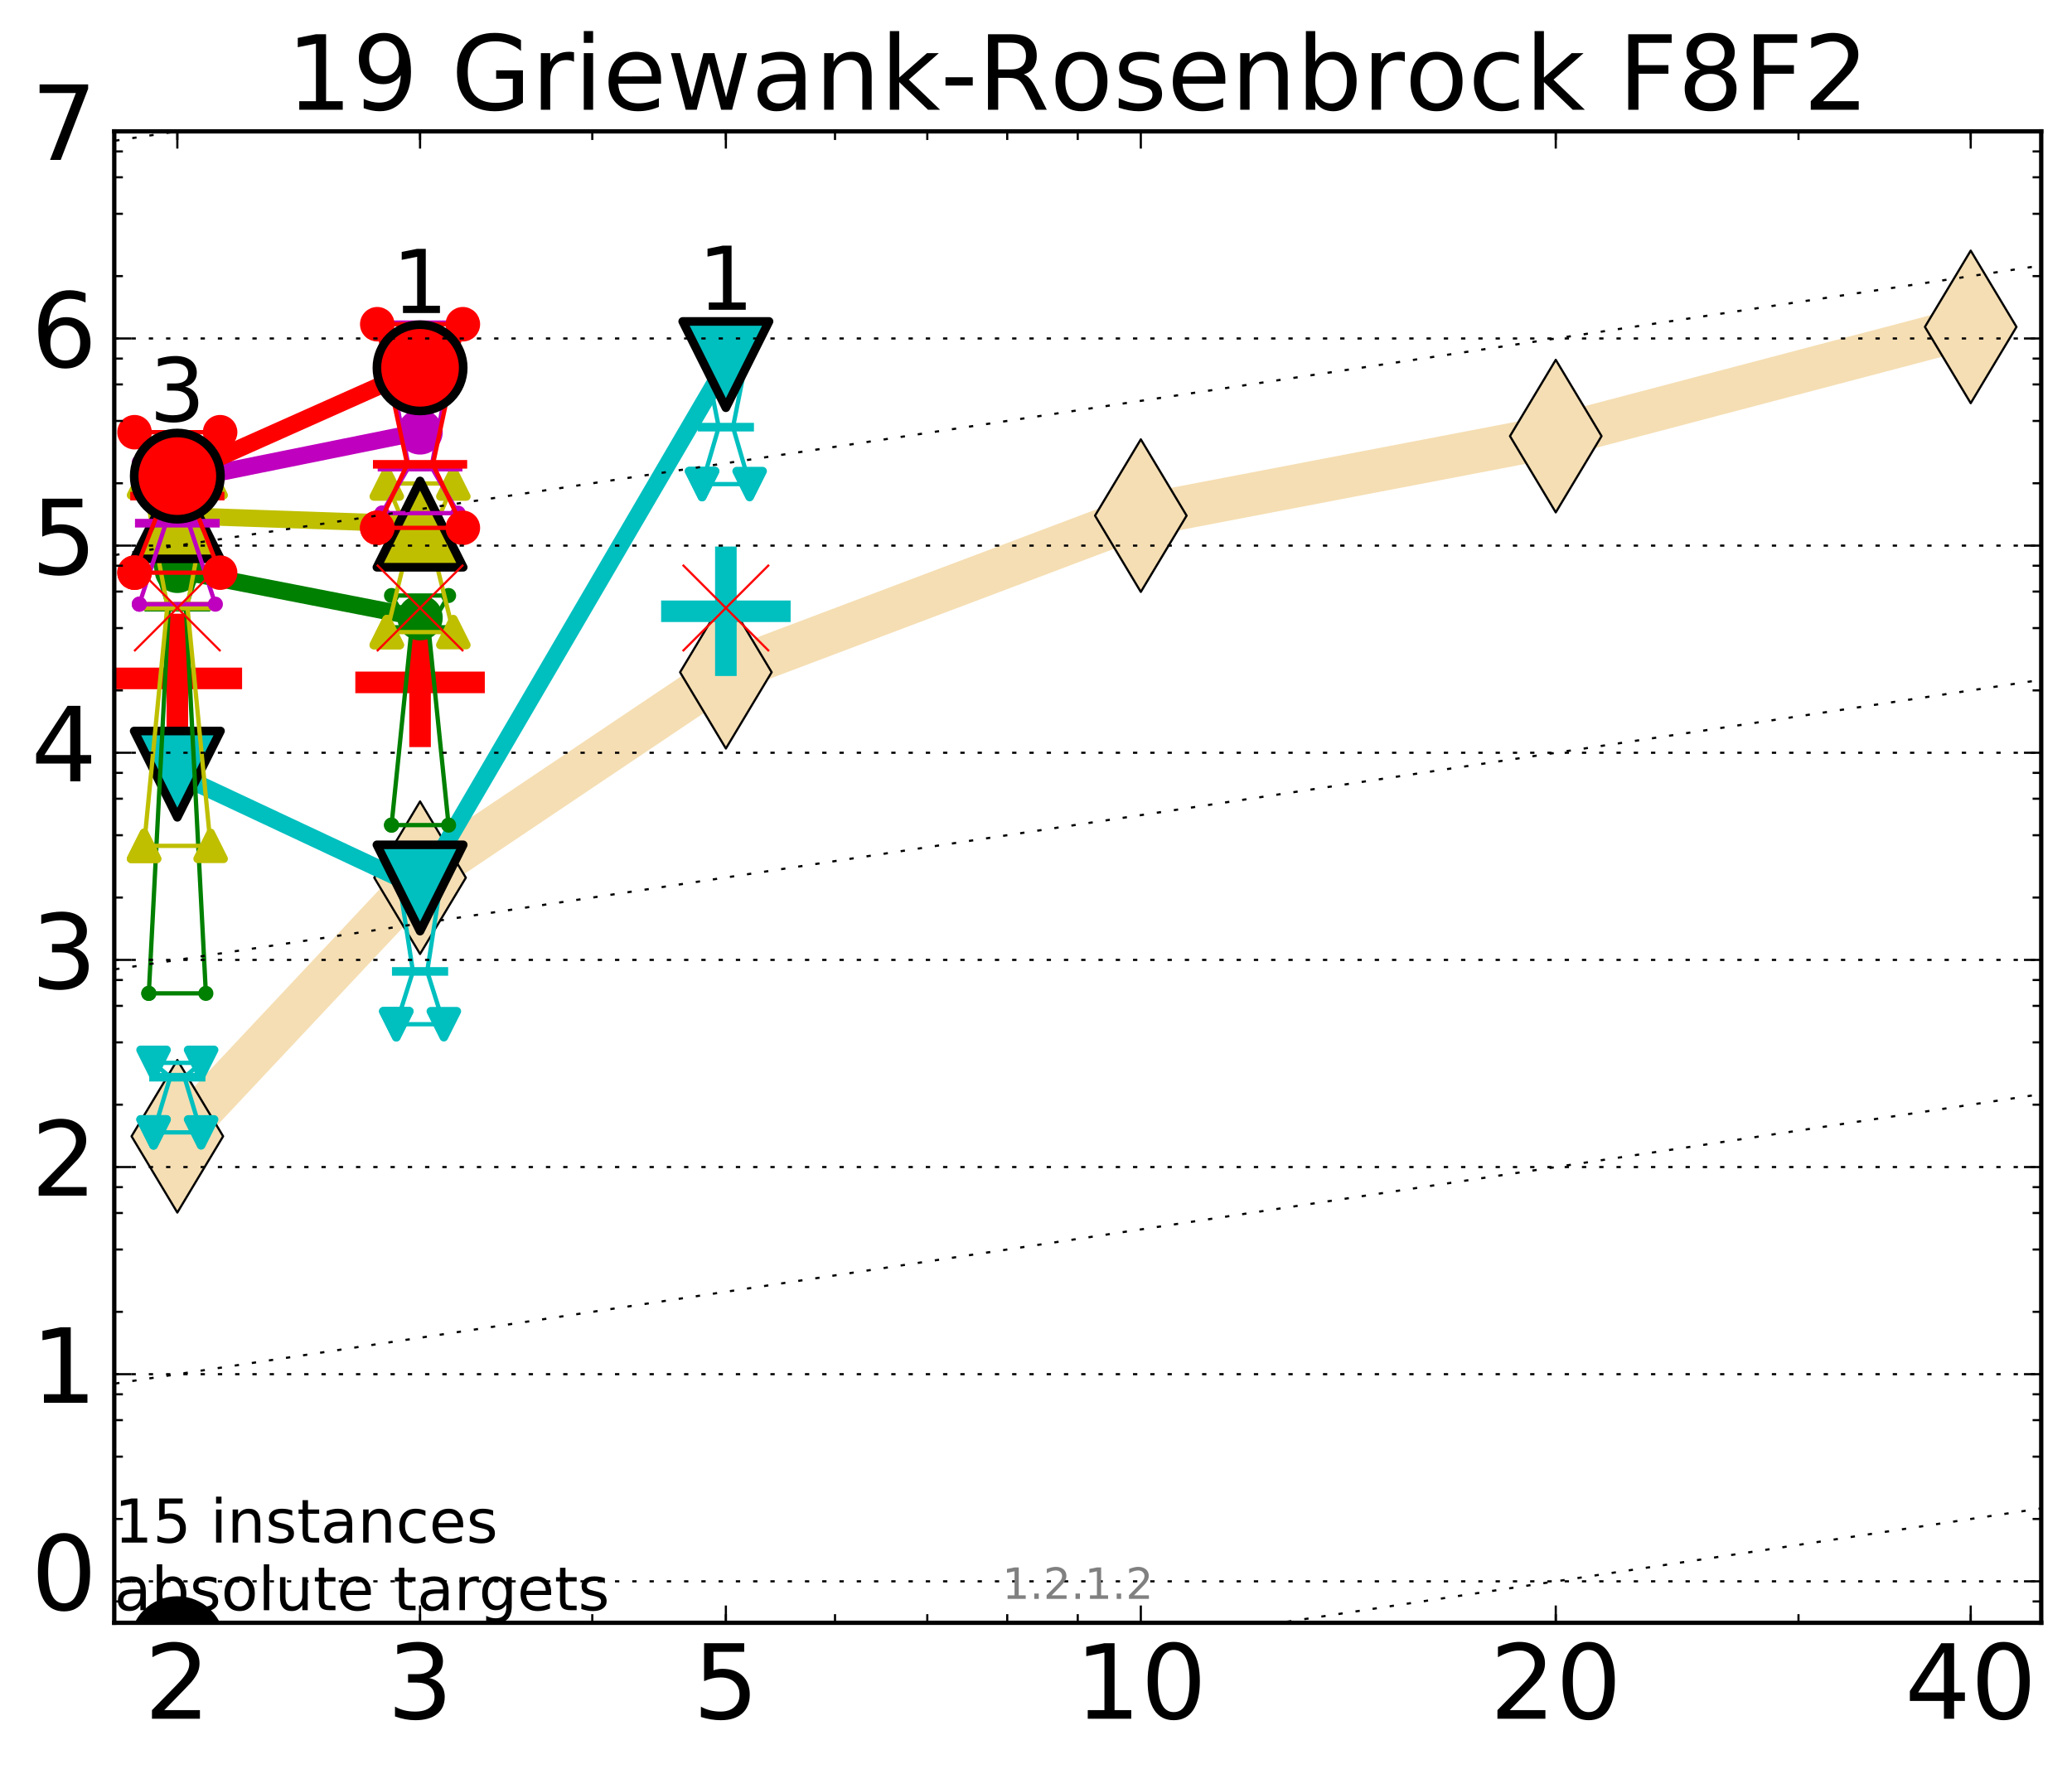 <?xml version="1.0" encoding="utf-8" standalone="no"?>
<!DOCTYPE svg PUBLIC "-//W3C//DTD SVG 1.1//EN"
  "http://www.w3.org/Graphics/SVG/1.1/DTD/svg11.dtd">
<!-- Created with matplotlib (http://matplotlib.org/) -->
<svg height="410pt" version="1.1" viewBox="0 0 480 410" width="480pt" xmlns="http://www.w3.org/2000/svg" xmlns:xlink="http://www.w3.org/1999/xlink">
 <defs>
  <style type="text/css">
*{stroke-linecap:butt;stroke-linejoin:round;stroke-miterlimit:100000;}
  </style>
 </defs>
 <g id="figure_1">
  <g id="patch_1">
   <path d="M 0 410.464 
L 480.07 410.464 
L 480.07 0 
L 0 0 
z
" style="fill:#ffffff;"/>
  </g>
  <g id="axes_1">
   <g id="patch_2">
    <path d="M 26.47 376.036 
L 472.87 376.036 
L 472.87 30.436 
L 26.47 30.436 
z
" style="fill:#ffffff;"/>
   </g>
   <g id="line2d_1">
    <path clip-path="url(#pb4485d249a)" d="M 41.082 263.303 
L 97.312 203.385 
L 168.155 155.773 
L 264.282 119.484 
L 360.409 101.056 
L 456.536 75.751 
" style="fill:none;stroke:#f5deb3;stroke-linecap:square;stroke-width:10.0;"/>
    <defs>
     <path d="M -0 17.678 
L 10.607 0 
L 0 -17.678 
L -10.607 -0 
z
" id="m269c008859" style="stroke:#000000;stroke-linejoin:miter;stroke-width:0.5;"/>
    </defs>
    <g clip-path="url(#pb4485d249a)">
     <use style="fill:#f5deb3;stroke:#000000;stroke-linejoin:miter;stroke-width:0.5;" x="41.082" xlink:href="#m269c008859" y="263.303"/>
     <use style="fill:#f5deb3;stroke:#000000;stroke-linejoin:miter;stroke-width:0.5;" x="97.312" xlink:href="#m269c008859" y="203.385"/>
     <use style="fill:#f5deb3;stroke:#000000;stroke-linejoin:miter;stroke-width:0.5;" x="168.155" xlink:href="#m269c008859" y="155.773"/>
     <use style="fill:#f5deb3;stroke:#000000;stroke-linejoin:miter;stroke-width:0.5;" x="264.282" xlink:href="#m269c008859" y="119.484"/>
     <use style="fill:#f5deb3;stroke:#000000;stroke-linejoin:miter;stroke-width:0.5;" x="360.409" xlink:href="#m269c008859" y="101.056"/>
     <use style="fill:#f5deb3;stroke:#000000;stroke-linejoin:miter;stroke-width:0.5;" x="456.536" xlink:href="#m269c008859" y="75.751"/>
    </g>
   </g>
   <g id="line2d_2">
    <defs>
     <path d="M -15 0 
L 15 0 
M 0 15 
L 0 -15 
" id="mc5a0390df2" style="stroke:#ff0000;stroke-width:5.0;"/>
    </defs>
    <g clip-path="url(#pb4485d249a)">
     <use style="fill:#ff0000;stroke:#ff0000;stroke-width:5.0;" x="41.082" xlink:href="#mc5a0390df2" y="157.206"/>
    </g>
   </g>
   <g id="line2d_3">
    <g clip-path="url(#pb4485d249a)">
     <use style="fill:#ff0000;stroke:#ff0000;stroke-width:5.0;" x="97.312" xlink:href="#mc5a0390df2" y="158.122"/>
    </g>
   </g>
   <g id="line2d_4">
    <defs>
     <path d="M -15 0 
L 15 0 
M 0 15 
L 0 -15 
" id="mf5745a79df" style="stroke:#00bfbf;stroke-width:5.0;"/>
    </defs>
    <g clip-path="url(#pb4485d249a)">
     <use style="fill:#00bfbf;stroke:#00bfbf;stroke-width:5.0;" x="168.155" xlink:href="#mf5745a79df" y="141.647"/>
    </g>
   </g>
   <g id="line2d_5">
    <path clip-path="url(#pb4485d249a)" d="M 37.777 380.886 
L 40.09 380.886 
L 37.777 380.886 
L 44.386 380.886 
L 42.073 380.886 
L 44.386 380.886 
L 37.777 380.886 
" style="fill:none;stroke:#000000;stroke-linecap:square;"/>
   </g>
   <g id="line2d_6">
    <path clip-path="url(#pb4485d249a)" d="M 37.777 380.886 
L 44.386 380.886 
L 44.386 380.886 
L 37.777 380.886 
L 37.777 380.886 
" style="fill:none;"/>
    <defs>
     <path d="M 0 3 
C 0.796 3 1.559 2.684 2.121 2.121 
C 2.684 1.559 3 0.796 3 0 
C 3 -0.796 2.684 -1.559 2.121 -2.121 
C 1.559 -2.684 0.796 -3 0 -3 
C -0.796 -3 -1.559 -2.684 -2.121 -2.121 
C -2.684 -1.559 -3 -0.796 -3 0 
C -3 0.796 -2.684 1.559 -2.121 2.121 
C -1.559 2.684 -0.796 3 0 3 
z
" id="m4daad68454" style="stroke:#000000;stroke-width:2.0;"/>
    </defs>
    <g clip-path="url(#pb4485d249a)">
     <use style="stroke:#000000;stroke-width:2.0;" x="37.777" xlink:href="#m4daad68454" y="380.886"/>
     <use style="stroke:#000000;stroke-width:2.0;" x="44.386" xlink:href="#m4daad68454" y="380.886"/>
     <use style="stroke:#000000;stroke-width:2.0;" x="44.386" xlink:href="#m4daad68454" y="380.886"/>
     <use style="stroke:#000000;stroke-width:2.0;" x="37.777" xlink:href="#m4daad68454" y="380.886"/>
     <use style="stroke:#000000;stroke-width:2.0;" x="37.777" xlink:href="#m4daad68454" y="380.886"/>
    </g>
   </g>
   <g id="line2d_7">
    <path clip-path="url(#pb4485d249a)" d="M 37.777 380.886 
L 44.386 380.886 
" style="fill:none;stroke:#000000;stroke-linecap:square;stroke-width:2.0;"/>
   </g>
   <g id="line2d_8">
    <path clip-path="url(#pb4485d249a)" d="M 94.008 389.338 
L 96.321 389.338 
L 94.008 389.338 
L 100.617 389.338 
L 98.304 389.338 
L 100.617 389.338 
L 94.008 389.338 
" style="fill:none;stroke:#000000;stroke-linecap:square;"/>
   </g>
   <g id="line2d_9">
    <path clip-path="url(#pb4485d249a)" d="M 94.008 389.338 
L 100.617 389.338 
L 100.617 389.338 
L 94.008 389.338 
L 94.008 389.338 
" style="fill:none;"/>
    <g clip-path="url(#pb4485d249a)">
     <use style="stroke:#000000;stroke-width:2.0;" x="94.008" xlink:href="#m4daad68454" y="389.338"/>
     <use style="stroke:#000000;stroke-width:2.0;" x="100.617" xlink:href="#m4daad68454" y="389.338"/>
     <use style="stroke:#000000;stroke-width:2.0;" x="100.617" xlink:href="#m4daad68454" y="389.338"/>
     <use style="stroke:#000000;stroke-width:2.0;" x="94.008" xlink:href="#m4daad68454" y="389.338"/>
     <use style="stroke:#000000;stroke-width:2.0;" x="94.008" xlink:href="#m4daad68454" y="389.338"/>
    </g>
   </g>
   <g id="line2d_10">
    <path clip-path="url(#pb4485d249a)" d="M 94.008 389.338 
L 100.617 389.338 
" style="fill:none;stroke:#000000;stroke-linecap:square;stroke-width:2.0;"/>
   </g>
   <g id="line2d_11">
    <path clip-path="url(#pb4485d249a)" d="M 164.85 399.987 
L 167.163 399.987 
L 164.85 399.987 
L 171.459 399.987 
L 169.146 399.987 
L 171.459 399.987 
L 164.85 399.987 
" style="fill:none;stroke:#000000;stroke-linecap:square;"/>
   </g>
   <g id="line2d_12">
    <path clip-path="url(#pb4485d249a)" d="M 164.85 399.987 
L 171.459 399.987 
L 171.459 399.987 
L 164.85 399.987 
L 164.85 399.987 
" style="fill:none;"/>
    <g clip-path="url(#pb4485d249a)">
     <use style="stroke:#000000;stroke-width:2.0;" x="164.85" xlink:href="#m4daad68454" y="399.987"/>
     <use style="stroke:#000000;stroke-width:2.0;" x="171.459" xlink:href="#m4daad68454" y="399.987"/>
     <use style="stroke:#000000;stroke-width:2.0;" x="171.459" xlink:href="#m4daad68454" y="399.987"/>
     <use style="stroke:#000000;stroke-width:2.0;" x="164.85" xlink:href="#m4daad68454" y="399.987"/>
     <use style="stroke:#000000;stroke-width:2.0;" x="164.85" xlink:href="#m4daad68454" y="399.987"/>
    </g>
   </g>
   <g id="line2d_13">
    <path clip-path="url(#pb4485d249a)" d="M 164.85 399.987 
L 171.459 399.987 
" style="fill:none;stroke:#000000;stroke-linecap:square;stroke-width:2.0;"/>
   </g>
   <g id="line2d_14">
    <path clip-path="url(#pb4485d249a)" d="M 41.082 380.886 
L 97.312 389.338 
" style="fill:none;stroke:#000000;stroke-linecap:square;stroke-width:4.0;"/>
   </g>
   <g id="line2d_15">
    <path clip-path="url(#pb4485d249a)" d="M 97.312 389.338 
L 168.155 399.987 
" style="fill:none;stroke:#000000;stroke-linecap:square;stroke-width:4.0;"/>
   </g>
   <g id="line2d_16">
    <path clip-path="url(#pb4485d249a)" d="M 41.082 380.886 
L 97.312 389.338 
L 168.155 399.987 
" style="fill:none;"/>
    <defs>
     <path d="M 0 10 
C 2.652 10 5.196 8.946 7.071 7.071 
C 8.946 5.196 10 2.652 10 0 
C 10 -2.652 8.946 -5.196 7.071 -7.071 
C 5.196 -8.946 2.652 -10 0 -10 
C -2.652 -10 -5.196 -8.946 -7.071 -7.071 
C -8.946 -5.196 -10 -2.652 -10 0 
C -10 2.652 -8.946 5.196 -7.071 7.071 
C -5.196 8.946 -2.652 10 0 10 
z
" id="m32d7d686c9" style="stroke:#000000;stroke-width:2.0;"/>
    </defs>
    <g clip-path="url(#pb4485d249a)">
     <use style="stroke:#000000;stroke-width:2.0;" x="41.082" xlink:href="#m32d7d686c9" y="380.886"/>
     <use style="stroke:#000000;stroke-width:2.0;" x="97.312" xlink:href="#m32d7d686c9" y="389.338"/>
     <use style="stroke:#000000;stroke-width:2.0;" x="168.155" xlink:href="#m32d7d686c9" y="399.987"/>
    </g>
   </g>
   <g id="line2d_17">
    <path clip-path="url(#pb4485d249a)" d="M 36.676 380.886 
L 39.76 380.886 
L 36.676 380.886 
L 45.488 380.886 
L 42.403 380.886 
L 45.488 380.886 
L 36.676 380.886 
" style="fill:none;stroke:#0000ff;stroke-linecap:square;"/>
   </g>
   <g id="line2d_18">
    <path clip-path="url(#pb4485d249a)" d="M 36.676 380.886 
L 45.488 380.886 
L 45.488 380.886 
L 36.676 380.886 
L 36.676 380.886 
" style="fill:none;"/>
    <defs>
     <path d="M 0 1.5 
C 0.398 1.5 0.779 1.342 1.061 1.061 
C 1.342 0.779 1.5 0.398 1.5 0 
C 1.5 -0.398 1.342 -0.779 1.061 -1.061 
C 0.779 -1.342 0.398 -1.5 0 -1.5 
C -0.398 -1.5 -0.779 -1.342 -1.061 -1.061 
C -1.342 -0.779 -1.5 -0.398 -1.5 0 
C -1.5 0.398 -1.342 0.779 -1.061 1.061 
C -0.779 1.342 -0.398 1.5 0 1.5 
z
" id="mb7c485f09f" style="stroke:#0000ff;stroke-width:0.5;"/>
    </defs>
    <g clip-path="url(#pb4485d249a)">
     <use style="fill:#0000ff;stroke:#0000ff;stroke-width:0.5;" x="36.676" xlink:href="#mb7c485f09f" y="380.886"/>
     <use style="fill:#0000ff;stroke:#0000ff;stroke-width:0.5;" x="45.488" xlink:href="#mb7c485f09f" y="380.886"/>
     <use style="fill:#0000ff;stroke:#0000ff;stroke-width:0.5;" x="45.488" xlink:href="#mb7c485f09f" y="380.886"/>
     <use style="fill:#0000ff;stroke:#0000ff;stroke-width:0.5;" x="36.676" xlink:href="#mb7c485f09f" y="380.886"/>
     <use style="fill:#0000ff;stroke:#0000ff;stroke-width:0.5;" x="36.676" xlink:href="#mb7c485f09f" y="380.886"/>
    </g>
   </g>
   <g id="line2d_19">
    <path clip-path="url(#pb4485d249a)" d="M 36.676 380.886 
L 45.488 380.886 
" style="fill:none;stroke:#0000ff;stroke-linecap:square;stroke-width:2.0;"/>
   </g>
   <g id="line2d_20">
    <path clip-path="url(#pb4485d249a)" d="M 92.906 389.338 
L 95.991 389.338 
L 92.906 389.338 
L 101.718 389.338 
L 98.634 389.338 
L 101.718 389.338 
L 92.906 389.338 
" style="fill:none;stroke:#0000ff;stroke-linecap:square;"/>
   </g>
   <g id="line2d_21">
    <path clip-path="url(#pb4485d249a)" d="M 92.906 389.338 
L 101.718 389.338 
L 101.718 389.338 
L 92.906 389.338 
L 92.906 389.338 
" style="fill:none;"/>
    <g clip-path="url(#pb4485d249a)">
     <use style="fill:#0000ff;stroke:#0000ff;stroke-width:0.5;" x="92.906" xlink:href="#mb7c485f09f" y="389.338"/>
     <use style="fill:#0000ff;stroke:#0000ff;stroke-width:0.5;" x="101.718" xlink:href="#mb7c485f09f" y="389.338"/>
     <use style="fill:#0000ff;stroke:#0000ff;stroke-width:0.5;" x="101.718" xlink:href="#mb7c485f09f" y="389.338"/>
     <use style="fill:#0000ff;stroke:#0000ff;stroke-width:0.5;" x="92.906" xlink:href="#mb7c485f09f" y="389.338"/>
     <use style="fill:#0000ff;stroke:#0000ff;stroke-width:0.5;" x="92.906" xlink:href="#mb7c485f09f" y="389.338"/>
    </g>
   </g>
   <g id="line2d_22">
    <path clip-path="url(#pb4485d249a)" d="M 92.906 389.338 
L 101.718 389.338 
" style="fill:none;stroke:#0000ff;stroke-linecap:square;stroke-width:2.0;"/>
   </g>
   <g id="line2d_23">
    <path clip-path="url(#pb4485d249a)" d="M 163.749 399.987 
L 166.833 399.987 
L 163.749 399.987 
L 172.561 399.987 
L 169.476 399.987 
L 172.561 399.987 
L 163.749 399.987 
" style="fill:none;stroke:#0000ff;stroke-linecap:square;"/>
   </g>
   <g id="line2d_24">
    <path clip-path="url(#pb4485d249a)" d="M 163.749 399.987 
L 172.561 399.987 
L 172.561 399.987 
L 163.749 399.987 
L 163.749 399.987 
" style="fill:none;"/>
    <g clip-path="url(#pb4485d249a)">
     <use style="fill:#0000ff;stroke:#0000ff;stroke-width:0.5;" x="163.749" xlink:href="#mb7c485f09f" y="399.987"/>
     <use style="fill:#0000ff;stroke:#0000ff;stroke-width:0.5;" x="172.561" xlink:href="#mb7c485f09f" y="399.987"/>
     <use style="fill:#0000ff;stroke:#0000ff;stroke-width:0.5;" x="172.561" xlink:href="#mb7c485f09f" y="399.987"/>
     <use style="fill:#0000ff;stroke:#0000ff;stroke-width:0.5;" x="163.749" xlink:href="#mb7c485f09f" y="399.987"/>
     <use style="fill:#0000ff;stroke:#0000ff;stroke-width:0.5;" x="163.749" xlink:href="#mb7c485f09f" y="399.987"/>
    </g>
   </g>
   <g id="line2d_25">
    <path clip-path="url(#pb4485d249a)" d="M 163.749 399.987 
L 172.561 399.987 
" style="fill:none;stroke:#0000ff;stroke-linecap:square;stroke-width:2.0;"/>
   </g>
   <g id="line2d_26">
    <path clip-path="url(#pb4485d249a)" d="M 41.082 380.886 
L 97.312 389.338 
" style="fill:none;stroke:#0000ff;stroke-linecap:square;stroke-width:4.0;"/>
   </g>
   <g id="line2d_27">
    <path clip-path="url(#pb4485d249a)" d="M 97.312 389.338 
L 168.155 399.987 
" style="fill:none;stroke:#0000ff;stroke-linecap:square;stroke-width:4.0;"/>
   </g>
   <g id="line2d_28">
    <path clip-path="url(#pb4485d249a)" d="M 41.082 380.886 
L 97.312 389.338 
L 168.155 399.987 
" style="fill:none;"/>
    <defs>
     <path d="M 0 5 
C 1.326 5 2.598 4.473 3.536 3.536 
C 4.473 2.598 5 1.326 5 0 
C 5 -1.326 4.473 -2.598 3.536 -3.536 
C 2.598 -4.473 1.326 -5 0 -5 
C -1.326 -5 -2.598 -4.473 -3.536 -3.536 
C -4.473 -2.598 -5 -1.326 -5 0 
C -5 1.326 -4.473 2.598 -3.536 3.536 
C -2.598 4.473 -1.326 5 0 5 
z
" id="m1752e4cac8" style="stroke:#0000ff;stroke-width:0.5;"/>
    </defs>
    <g clip-path="url(#pb4485d249a)">
     <use style="fill:#0000ff;stroke:#0000ff;stroke-width:0.5;" x="41.082" xlink:href="#m1752e4cac8" y="380.886"/>
     <use style="fill:#0000ff;stroke:#0000ff;stroke-width:0.5;" x="97.312" xlink:href="#m1752e4cac8" y="389.338"/>
     <use style="fill:#0000ff;stroke:#0000ff;stroke-width:0.5;" x="168.155" xlink:href="#m1752e4cac8" y="399.987"/>
    </g>
   </g>
   <g id="line2d_29">
    <path clip-path="url(#pb4485d249a)" d="M 35.574 262.405 
L 39.429 249.615 
L 35.574 246.287 
L 46.589 246.287 
L 42.734 249.615 
L 46.589 262.405 
L 35.574 262.405 
" style="fill:none;stroke:#00bfbf;stroke-linecap:square;"/>
   </g>
   <g id="line2d_30">
    <path clip-path="url(#pb4485d249a)" d="M 35.574 262.405 
L 46.589 262.405 
L 46.589 246.287 
L 35.574 246.287 
L 35.574 262.405 
" style="fill:none;"/>
    <defs>
     <path d="M -0 3 
L 3 -3 
L -3 -3 
z
" id="m971f5e075b" style="stroke:#00bfbf;stroke-linejoin:miter;stroke-width:2.0;"/>
    </defs>
    <g clip-path="url(#pb4485d249a)">
     <use style="fill:#00bfbf;stroke:#00bfbf;stroke-linejoin:miter;stroke-width:2.0;" x="35.574" xlink:href="#m971f5e075b" y="262.405"/>
     <use style="fill:#00bfbf;stroke:#00bfbf;stroke-linejoin:miter;stroke-width:2.0;" x="46.589" xlink:href="#m971f5e075b" y="262.405"/>
     <use style="fill:#00bfbf;stroke:#00bfbf;stroke-linejoin:miter;stroke-width:2.0;" x="46.589" xlink:href="#m971f5e075b" y="246.287"/>
     <use style="fill:#00bfbf;stroke:#00bfbf;stroke-linejoin:miter;stroke-width:2.0;" x="35.574" xlink:href="#m971f5e075b" y="246.287"/>
     <use style="fill:#00bfbf;stroke:#00bfbf;stroke-linejoin:miter;stroke-width:2.0;" x="35.574" xlink:href="#m971f5e075b" y="262.405"/>
    </g>
   </g>
   <g id="line2d_31">
    <path clip-path="url(#pb4485d249a)" d="M 35.574 249.615 
L 46.589 249.615 
" style="fill:none;stroke:#00bfbf;stroke-linecap:square;stroke-width:2.0;"/>
   </g>
   <g id="line2d_32">
    <path clip-path="url(#pb4485d249a)" d="M 91.805 237.335 
L 95.66 225.105 
L 91.805 200.046 
L 102.82 200.046 
L 98.965 225.105 
L 102.82 237.335 
L 91.805 237.335 
" style="fill:none;stroke:#00bfbf;stroke-linecap:square;"/>
   </g>
   <g id="line2d_33">
    <path clip-path="url(#pb4485d249a)" d="M 91.805 237.335 
L 102.82 237.335 
L 102.82 200.046 
L 91.805 200.046 
L 91.805 237.335 
" style="fill:none;"/>
    <g clip-path="url(#pb4485d249a)">
     <use style="fill:#00bfbf;stroke:#00bfbf;stroke-linejoin:miter;stroke-width:2.0;" x="91.805" xlink:href="#m971f5e075b" y="237.335"/>
     <use style="fill:#00bfbf;stroke:#00bfbf;stroke-linejoin:miter;stroke-width:2.0;" x="102.82" xlink:href="#m971f5e075b" y="237.335"/>
     <use style="fill:#00bfbf;stroke:#00bfbf;stroke-linejoin:miter;stroke-width:2.0;" x="102.82" xlink:href="#m971f5e075b" y="200.046"/>
     <use style="fill:#00bfbf;stroke:#00bfbf;stroke-linejoin:miter;stroke-width:2.0;" x="91.805" xlink:href="#m971f5e075b" y="200.046"/>
     <use style="fill:#00bfbf;stroke:#00bfbf;stroke-linejoin:miter;stroke-width:2.0;" x="91.805" xlink:href="#m971f5e075b" y="237.335"/>
    </g>
   </g>
   <g id="line2d_34">
    <path clip-path="url(#pb4485d249a)" d="M 91.805 225.105 
L 102.82 225.105 
" style="fill:none;stroke:#00bfbf;stroke-linecap:square;stroke-width:2.0;"/>
   </g>
   <g id="line2d_35">
    <path clip-path="url(#pb4485d249a)" d="M 162.647 112.175 
L 166.502 98.983 
L 162.647 79.545 
L 173.662 79.545 
L 169.807 98.983 
L 173.662 112.175 
L 162.647 112.175 
" style="fill:none;stroke:#00bfbf;stroke-linecap:square;"/>
   </g>
   <g id="line2d_36">
    <path clip-path="url(#pb4485d249a)" d="M 162.647 112.175 
L 173.662 112.175 
L 173.662 79.545 
L 162.647 79.545 
L 162.647 112.175 
" style="fill:none;"/>
    <g clip-path="url(#pb4485d249a)">
     <use style="fill:#00bfbf;stroke:#00bfbf;stroke-linejoin:miter;stroke-width:2.0;" x="162.647" xlink:href="#m971f5e075b" y="112.175"/>
     <use style="fill:#00bfbf;stroke:#00bfbf;stroke-linejoin:miter;stroke-width:2.0;" x="173.662" xlink:href="#m971f5e075b" y="112.175"/>
     <use style="fill:#00bfbf;stroke:#00bfbf;stroke-linejoin:miter;stroke-width:2.0;" x="173.662" xlink:href="#m971f5e075b" y="79.545"/>
     <use style="fill:#00bfbf;stroke:#00bfbf;stroke-linejoin:miter;stroke-width:2.0;" x="162.647" xlink:href="#m971f5e075b" y="79.545"/>
     <use style="fill:#00bfbf;stroke:#00bfbf;stroke-linejoin:miter;stroke-width:2.0;" x="162.647" xlink:href="#m971f5e075b" y="112.175"/>
    </g>
   </g>
   <g id="line2d_37">
    <path clip-path="url(#pb4485d249a)" d="M 162.647 98.983 
L 173.662 98.983 
" style="fill:none;stroke:#00bfbf;stroke-linecap:square;stroke-width:2.0;"/>
   </g>
   <g id="line2d_38">
    <path clip-path="url(#pb4485d249a)" d="M 41.082 179.392 
L 97.312 205.766 
" style="fill:none;stroke:#00bfbf;stroke-linecap:square;stroke-width:4.0;"/>
   </g>
   <g id="line2d_39">
    <path clip-path="url(#pb4485d249a)" d="M 97.312 205.766 
L 168.155 84.483 
" style="fill:none;stroke:#00bfbf;stroke-linecap:square;stroke-width:4.0;"/>
   </g>
   <g id="line2d_40">
    <path clip-path="url(#pb4485d249a)" d="M 41.082 179.392 
L 97.312 205.766 
L 168.155 84.483 
" style="fill:none;"/>
    <defs>
     <path d="M -0 10 
L 10 -10 
L -10 -10 
z
" id="m1403a7156a" style="stroke:#000000;stroke-linejoin:miter;stroke-width:2.0;"/>
    </defs>
    <g clip-path="url(#pb4485d249a)">
     <use style="fill:#00bfbf;stroke:#000000;stroke-linejoin:miter;stroke-width:2.0;" x="41.082" xlink:href="#m1403a7156a" y="179.392"/>
     <use style="fill:#00bfbf;stroke:#000000;stroke-linejoin:miter;stroke-width:2.0;" x="97.312" xlink:href="#m1403a7156a" y="205.766"/>
     <use style="fill:#00bfbf;stroke:#000000;stroke-linejoin:miter;stroke-width:2.0;" x="168.155" xlink:href="#m1403a7156a" y="84.483"/>
    </g>
   </g>
   <g id="line2d_41">
    <path clip-path="url(#pb4485d249a)" d="M 34.473 230.187 
L 39.099 140.712 
L 34.473 126.336 
L 47.691 126.336 
L 43.064 140.712 
L 47.691 230.187 
L 34.473 230.187 
" style="fill:none;stroke:#008000;stroke-linecap:square;"/>
   </g>
   <g id="line2d_42">
    <path clip-path="url(#pb4485d249a)" d="M 34.473 230.187 
L 47.691 230.187 
L 47.691 126.336 
L 34.473 126.336 
L 34.473 230.187 
" style="fill:none;"/>
    <defs>
     <path d="M 0 1.5 
C 0.398 1.5 0.779 1.342 1.061 1.061 
C 1.342 0.779 1.5 0.398 1.5 0 
C 1.5 -0.398 1.342 -0.779 1.061 -1.061 
C 0.779 -1.342 0.398 -1.5 0 -1.5 
C -0.398 -1.5 -0.779 -1.342 -1.061 -1.061 
C -1.342 -0.779 -1.5 -0.398 -1.5 0 
C -1.5 0.398 -1.342 0.779 -1.061 1.061 
C -0.779 1.342 -0.398 1.5 0 1.5 
z
" id="m1a79884839" style="stroke:#008000;stroke-width:0.5;"/>
    </defs>
    <g clip-path="url(#pb4485d249a)">
     <use style="fill:#008000;stroke:#008000;stroke-width:0.5;" x="34.473" xlink:href="#m1a79884839" y="230.187"/>
     <use style="fill:#008000;stroke:#008000;stroke-width:0.5;" x="47.691" xlink:href="#m1a79884839" y="230.187"/>
     <use style="fill:#008000;stroke:#008000;stroke-width:0.5;" x="47.691" xlink:href="#m1a79884839" y="126.336"/>
     <use style="fill:#008000;stroke:#008000;stroke-width:0.5;" x="34.473" xlink:href="#m1a79884839" y="126.336"/>
     <use style="fill:#008000;stroke:#008000;stroke-width:0.5;" x="34.473" xlink:href="#m1a79884839" y="230.187"/>
    </g>
   </g>
   <g id="line2d_43">
    <path clip-path="url(#pb4485d249a)" d="M 34.473 140.712 
L 47.691 140.712 
" style="fill:none;stroke:#008000;stroke-linecap:square;stroke-width:2.0;"/>
   </g>
   <g id="line2d_44">
    <path clip-path="url(#pb4485d249a)" d="M 90.703 191.198 
L 95.33 145.859 
L 90.703 137.995 
L 103.921 137.995 
L 99.295 145.859 
L 103.921 191.198 
L 90.703 191.198 
" style="fill:none;stroke:#008000;stroke-linecap:square;"/>
   </g>
   <g id="line2d_45">
    <path clip-path="url(#pb4485d249a)" d="M 90.703 191.198 
L 103.921 191.198 
L 103.921 137.995 
L 90.703 137.995 
L 90.703 191.198 
" style="fill:none;"/>
    <g clip-path="url(#pb4485d249a)">
     <use style="fill:#008000;stroke:#008000;stroke-width:0.5;" x="90.703" xlink:href="#m1a79884839" y="191.198"/>
     <use style="fill:#008000;stroke:#008000;stroke-width:0.5;" x="103.921" xlink:href="#m1a79884839" y="191.198"/>
     <use style="fill:#008000;stroke:#008000;stroke-width:0.5;" x="103.921" xlink:href="#m1a79884839" y="137.995"/>
     <use style="fill:#008000;stroke:#008000;stroke-width:0.5;" x="90.703" xlink:href="#m1a79884839" y="137.995"/>
     <use style="fill:#008000;stroke:#008000;stroke-width:0.5;" x="90.703" xlink:href="#m1a79884839" y="191.198"/>
    </g>
   </g>
   <g id="line2d_46">
    <path clip-path="url(#pb4485d249a)" d="M 90.703 145.859 
L 103.921 145.859 
" style="fill:none;stroke:#008000;stroke-linecap:square;stroke-width:2.0;"/>
   </g>
   <g id="line2d_47">
    <path clip-path="url(#pb4485d249a)" d="M 41.082 132.169 
L 97.312 143.142 
" style="fill:none;stroke:#008000;stroke-linecap:square;stroke-width:4.0;"/>
   </g>
   <g id="line2d_48">
    <path clip-path="url(#pb4485d249a)" d="M 41.082 132.169 
L 97.312 143.142 
" style="fill:none;"/>
    <defs>
     <path d="M 0 5 
C 1.326 5 2.598 4.473 3.536 3.536 
C 4.473 2.598 5 1.326 5 0 
C 5 -1.326 4.473 -2.598 3.536 -3.536 
C 2.598 -4.473 1.326 -5 0 -5 
C -1.326 -5 -2.598 -4.473 -3.536 -3.536 
C -4.473 -2.598 -5 -1.326 -5 0 
C -5 1.326 -4.473 2.598 -3.536 3.536 
C -2.598 4.473 -1.326 5 0 5 
z
" id="mab7381c71f" style="stroke:#008000;stroke-width:0.5;"/>
    </defs>
    <g clip-path="url(#pb4485d249a)">
     <use style="fill:#008000;stroke:#008000;stroke-width:0.5;" x="41.082" xlink:href="#mab7381c71f" y="132.169"/>
     <use style="fill:#008000;stroke:#008000;stroke-width:0.5;" x="97.312" xlink:href="#mab7381c71f" y="143.142"/>
    </g>
   </g>
   <g id="line2d_49">
    <path clip-path="url(#pb4485d249a)" d="M 33.371 196.005 
L 38.768 140.47 
L 33.371 111.75 
L 48.792 111.75 
L 43.395 140.47 
L 48.792 196.005 
L 33.371 196.005 
" style="fill:none;stroke:#bfbf00;stroke-linecap:square;"/>
   </g>
   <g id="line2d_50">
    <path clip-path="url(#pb4485d249a)" d="M 33.371 196.005 
L 48.792 196.005 
L 48.792 111.75 
L 33.371 111.75 
L 33.371 196.005 
" style="fill:none;"/>
    <defs>
     <path d="M 0 -3 
L -3 3 
L 3 3 
z
" id="m4d11c635ea" style="stroke:#bfbf00;stroke-linejoin:miter;stroke-width:2.0;"/>
    </defs>
    <g clip-path="url(#pb4485d249a)">
     <use style="fill:#bfbf00;stroke:#bfbf00;stroke-linejoin:miter;stroke-width:2.0;" x="33.371" xlink:href="#m4d11c635ea" y="196.005"/>
     <use style="fill:#bfbf00;stroke:#bfbf00;stroke-linejoin:miter;stroke-width:2.0;" x="48.792" xlink:href="#m4d11c635ea" y="196.005"/>
     <use style="fill:#bfbf00;stroke:#bfbf00;stroke-linejoin:miter;stroke-width:2.0;" x="48.792" xlink:href="#m4d11c635ea" y="111.75"/>
     <use style="fill:#bfbf00;stroke:#bfbf00;stroke-linejoin:miter;stroke-width:2.0;" x="33.371" xlink:href="#m4d11c635ea" y="111.75"/>
     <use style="fill:#bfbf00;stroke:#bfbf00;stroke-linejoin:miter;stroke-width:2.0;" x="33.371" xlink:href="#m4d11c635ea" y="196.005"/>
    </g>
   </g>
   <g id="line2d_51">
    <path clip-path="url(#pb4485d249a)" d="M 33.371 140.47 
L 48.792 140.47 
" style="fill:none;stroke:#bfbf00;stroke-linecap:square;stroke-width:2.0;"/>
   </g>
   <g id="line2d_52">
    <path clip-path="url(#pb4485d249a)" d="M 89.602 146.465 
L 94.999 124.646 
L 89.602 112.04 
L 105.023 112.04 
L 99.625 124.646 
L 105.023 146.465 
L 89.602 146.465 
" style="fill:none;stroke:#bfbf00;stroke-linecap:square;"/>
   </g>
   <g id="line2d_53">
    <path clip-path="url(#pb4485d249a)" d="M 89.602 146.465 
L 105.023 146.465 
L 105.023 112.04 
L 89.602 112.04 
L 89.602 146.465 
" style="fill:none;"/>
    <g clip-path="url(#pb4485d249a)">
     <use style="fill:#bfbf00;stroke:#bfbf00;stroke-linejoin:miter;stroke-width:2.0;" x="89.602" xlink:href="#m4d11c635ea" y="146.465"/>
     <use style="fill:#bfbf00;stroke:#bfbf00;stroke-linejoin:miter;stroke-width:2.0;" x="105.023" xlink:href="#m4d11c635ea" y="146.465"/>
     <use style="fill:#bfbf00;stroke:#bfbf00;stroke-linejoin:miter;stroke-width:2.0;" x="105.023" xlink:href="#m4d11c635ea" y="112.04"/>
     <use style="fill:#bfbf00;stroke:#bfbf00;stroke-linejoin:miter;stroke-width:2.0;" x="89.602" xlink:href="#m4d11c635ea" y="112.04"/>
     <use style="fill:#bfbf00;stroke:#bfbf00;stroke-linejoin:miter;stroke-width:2.0;" x="89.602" xlink:href="#m4d11c635ea" y="146.465"/>
    </g>
   </g>
   <g id="line2d_54">
    <path clip-path="url(#pb4485d249a)" d="M 89.602 124.646 
L 105.023 124.646 
" style="fill:none;stroke:#bfbf00;stroke-linecap:square;stroke-width:2.0;"/>
   </g>
   <g id="line2d_55">
    <path clip-path="url(#pb4485d249a)" d="M 41.082 119.502 
L 97.312 121.45 
" style="fill:none;stroke:#bfbf00;stroke-linecap:square;stroke-width:4.0;"/>
   </g>
   <g id="line2d_56">
    <path clip-path="url(#pb4485d249a)" d="M 41.082 119.502 
L 97.312 121.45 
" style="fill:none;"/>
    <defs>
     <path d="M 0 -10 
L -10 10 
L 10 10 
z
" id="m19cc7c3de3" style="stroke:#000000;stroke-linejoin:miter;stroke-width:2.0;"/>
    </defs>
    <g clip-path="url(#pb4485d249a)">
     <use style="fill:#bfbf00;stroke:#000000;stroke-linejoin:miter;stroke-width:2.0;" x="41.082" xlink:href="#m19cc7c3de3" y="119.502"/>
     <use style="fill:#bfbf00;stroke:#000000;stroke-linejoin:miter;stroke-width:2.0;" x="97.312" xlink:href="#m19cc7c3de3" y="121.45"/>
    </g>
   </g>
   <g id="line2d_57">
    <path clip-path="url(#pb4485d249a)" d="M 32.27 140.001 
L 38.438 121.235 
L 32.27 107.155 
L 49.893 107.155 
L 43.725 121.235 
L 49.893 140.001 
L 32.27 140.001 
" style="fill:none;stroke:#bf00bf;stroke-linecap:square;"/>
   </g>
   <g id="line2d_58">
    <path clip-path="url(#pb4485d249a)" d="M 32.27 140.001 
L 49.893 140.001 
L 49.893 107.155 
L 32.27 107.155 
L 32.27 140.001 
" style="fill:none;"/>
    <defs>
     <path d="M 0 1.5 
C 0.398 1.5 0.779 1.342 1.061 1.061 
C 1.342 0.779 1.5 0.398 1.5 0 
C 1.5 -0.398 1.342 -0.779 1.061 -1.061 
C 0.779 -1.342 0.398 -1.5 0 -1.5 
C -0.398 -1.5 -0.779 -1.342 -1.061 -1.061 
C -1.342 -0.779 -1.5 -0.398 -1.5 0 
C -1.5 0.398 -1.342 0.779 -1.061 1.061 
C -0.779 1.342 -0.398 1.5 0 1.5 
z
" id="mb35107c6fd" style="stroke:#bf00bf;stroke-width:0.5;"/>
    </defs>
    <g clip-path="url(#pb4485d249a)">
     <use style="fill:#bf00bf;stroke:#bf00bf;stroke-width:0.5;" x="32.27" xlink:href="#mb35107c6fd" y="140.001"/>
     <use style="fill:#bf00bf;stroke:#bf00bf;stroke-width:0.5;" x="49.893" xlink:href="#mb35107c6fd" y="140.001"/>
     <use style="fill:#bf00bf;stroke:#bf00bf;stroke-width:0.5;" x="49.893" xlink:href="#mb35107c6fd" y="107.155"/>
     <use style="fill:#bf00bf;stroke:#bf00bf;stroke-width:0.5;" x="32.27" xlink:href="#mb35107c6fd" y="107.155"/>
     <use style="fill:#bf00bf;stroke:#bf00bf;stroke-width:0.5;" x="32.27" xlink:href="#mb35107c6fd" y="140.001"/>
    </g>
   </g>
   <g id="line2d_59">
    <path clip-path="url(#pb4485d249a)" d="M 32.27 121.235 
L 49.893 121.235 
" style="fill:none;stroke:#bf00bf;stroke-linecap:square;stroke-width:2.0;"/>
   </g>
   <g id="line2d_60">
    <path clip-path="url(#pb4485d249a)" d="M 88.5 118.905 
L 94.669 108.242 
L 88.5 74.748 
L 106.124 74.748 
L 99.956 108.242 
L 106.124 118.905 
L 88.5 118.905 
" style="fill:none;stroke:#bf00bf;stroke-linecap:square;"/>
   </g>
   <g id="line2d_61">
    <path clip-path="url(#pb4485d249a)" d="M 88.5 118.905 
L 106.124 118.905 
L 106.124 74.748 
L 88.5 74.748 
L 88.5 118.905 
" style="fill:none;"/>
    <g clip-path="url(#pb4485d249a)">
     <use style="fill:#bf00bf;stroke:#bf00bf;stroke-width:0.5;" x="88.5" xlink:href="#mb35107c6fd" y="118.905"/>
     <use style="fill:#bf00bf;stroke:#bf00bf;stroke-width:0.5;" x="106.124" xlink:href="#mb35107c6fd" y="118.905"/>
     <use style="fill:#bf00bf;stroke:#bf00bf;stroke-width:0.5;" x="106.124" xlink:href="#mb35107c6fd" y="74.748"/>
     <use style="fill:#bf00bf;stroke:#bf00bf;stroke-width:0.5;" x="88.5" xlink:href="#mb35107c6fd" y="74.748"/>
     <use style="fill:#bf00bf;stroke:#bf00bf;stroke-width:0.5;" x="88.5" xlink:href="#mb35107c6fd" y="118.905"/>
    </g>
   </g>
   <g id="line2d_62">
    <path clip-path="url(#pb4485d249a)" d="M 88.5 108.242 
L 106.124 108.242 
" style="fill:none;stroke:#bf00bf;stroke-linecap:square;stroke-width:2.0;"/>
   </g>
   <g id="line2d_63">
    <path clip-path="url(#pb4485d249a)" d="M 41.082 111.456 
L 97.312 100.088 
" style="fill:none;stroke:#bf00bf;stroke-linecap:square;stroke-width:4.0;"/>
   </g>
   <g id="line2d_64">
    <path clip-path="url(#pb4485d249a)" d="M 41.082 111.456 
L 97.312 100.088 
" style="fill:none;"/>
    <defs>
     <path d="M 0 5 
C 1.326 5 2.598 4.473 3.536 3.536 
C 4.473 2.598 5 1.326 5 0 
C 5 -1.326 4.473 -2.598 3.536 -3.536 
C 2.598 -4.473 1.326 -5 0 -5 
C -1.326 -5 -2.598 -4.473 -3.536 -3.536 
C -4.473 -2.598 -5 -1.326 -5 0 
C -5 1.326 -4.473 2.598 -3.536 3.536 
C -2.598 4.473 -1.326 5 0 5 
z
" id="m5a809cad59" style="stroke:#bf00bf;stroke-width:0.5;"/>
    </defs>
    <g clip-path="url(#pb4485d249a)">
     <use style="fill:#bf00bf;stroke:#bf00bf;stroke-width:0.5;" x="41.082" xlink:href="#m5a809cad59" y="111.456"/>
     <use style="fill:#bf00bf;stroke:#bf00bf;stroke-width:0.5;" x="97.312" xlink:href="#m5a809cad59" y="100.088"/>
    </g>
   </g>
   <g id="line2d_65">
    <path clip-path="url(#pb4485d249a)" d="M 31.168 132.696 
L 38.108 114.955 
L 31.168 100.154 
L 50.995 100.154 
L 44.056 114.955 
L 50.995 132.696 
L 31.168 132.696 
" style="fill:none;stroke:#ff0000;stroke-linecap:square;"/>
   </g>
   <g id="line2d_66">
    <path clip-path="url(#pb4485d249a)" d="M 31.168 132.696 
L 50.995 132.696 
L 50.995 100.154 
L 31.168 100.154 
L 31.168 132.696 
" style="fill:none;"/>
    <defs>
     <path d="M 0 3 
C 0.796 3 1.559 2.684 2.121 2.121 
C 2.684 1.559 3 0.796 3 0 
C 3 -0.796 2.684 -1.559 2.121 -2.121 
C 1.559 -2.684 0.796 -3 0 -3 
C -0.796 -3 -1.559 -2.684 -2.121 -2.121 
C -2.684 -1.559 -3 -0.796 -3 0 
C -3 0.796 -2.684 1.559 -2.121 2.121 
C -1.559 2.684 -0.796 3 0 3 
z
" id="m125e067690" style="stroke:#ff0000;stroke-width:2.0;"/>
    </defs>
    <g clip-path="url(#pb4485d249a)">
     <use style="fill:#ff0000;stroke:#ff0000;stroke-width:2.0;" x="31.168" xlink:href="#m125e067690" y="132.696"/>
     <use style="fill:#ff0000;stroke:#ff0000;stroke-width:2.0;" x="50.995" xlink:href="#m125e067690" y="132.696"/>
     <use style="fill:#ff0000;stroke:#ff0000;stroke-width:2.0;" x="50.995" xlink:href="#m125e067690" y="100.154"/>
     <use style="fill:#ff0000;stroke:#ff0000;stroke-width:2.0;" x="31.168" xlink:href="#m125e067690" y="100.154"/>
     <use style="fill:#ff0000;stroke:#ff0000;stroke-width:2.0;" x="31.168" xlink:href="#m125e067690" y="132.696"/>
    </g>
   </g>
   <g id="line2d_67">
    <path clip-path="url(#pb4485d249a)" d="M 31.168 114.955 
L 50.995 114.955 
" style="fill:none;stroke:#ff0000;stroke-linecap:square;stroke-width:2.0;"/>
   </g>
   <g id="line2d_68">
    <path clip-path="url(#pb4485d249a)" d="M 87.399 122.313 
L 94.338 107.597 
L 87.399 75.13 
L 107.226 75.13 
L 100.286 107.597 
L 107.226 122.313 
L 87.399 122.313 
" style="fill:none;stroke:#ff0000;stroke-linecap:square;"/>
   </g>
   <g id="line2d_69">
    <path clip-path="url(#pb4485d249a)" d="M 87.399 122.313 
L 107.226 122.313 
L 107.226 75.13 
L 87.399 75.13 
L 87.399 122.313 
" style="fill:none;"/>
    <g clip-path="url(#pb4485d249a)">
     <use style="fill:#ff0000;stroke:#ff0000;stroke-width:2.0;" x="87.399" xlink:href="#m125e067690" y="122.313"/>
     <use style="fill:#ff0000;stroke:#ff0000;stroke-width:2.0;" x="107.226" xlink:href="#m125e067690" y="122.313"/>
     <use style="fill:#ff0000;stroke:#ff0000;stroke-width:2.0;" x="107.226" xlink:href="#m125e067690" y="75.13"/>
     <use style="fill:#ff0000;stroke:#ff0000;stroke-width:2.0;" x="87.399" xlink:href="#m125e067690" y="75.13"/>
     <use style="fill:#ff0000;stroke:#ff0000;stroke-width:2.0;" x="87.399" xlink:href="#m125e067690" y="122.313"/>
    </g>
   </g>
   <g id="line2d_70">
    <path clip-path="url(#pb4485d249a)" d="M 87.399 107.597 
L 107.226 107.597 
" style="fill:none;stroke:#ff0000;stroke-linecap:square;stroke-width:2.0;"/>
   </g>
   <g id="line2d_71">
    <path clip-path="url(#pb4485d249a)" d="M 41.082 110.327 
L 97.312 85.23 
" style="fill:none;stroke:#ff0000;stroke-linecap:square;stroke-width:4.0;"/>
   </g>
   <g id="line2d_72">
    <path clip-path="url(#pb4485d249a)" d="M 41.082 110.327 
L 97.312 85.23 
" style="fill:none;"/>
    <defs>
     <path d="M 0 10 
C 2.652 10 5.196 8.946 7.071 7.071 
C 8.946 5.196 10 2.652 10 0 
C 10 -2.652 8.946 -5.196 7.071 -7.071 
C 5.196 -8.946 2.652 -10 0 -10 
C -2.652 -10 -5.196 -8.946 -7.071 -7.071 
C -8.946 -5.196 -10 -2.652 -10 0 
C -10 2.652 -8.946 5.196 -7.071 7.071 
C -5.196 8.946 -2.652 10 0 10 
z
" id="mb7fa94e849" style="stroke:#000000;stroke-width:2.0;"/>
    </defs>
    <g clip-path="url(#pb4485d249a)">
     <use style="fill:#ff0000;stroke:#000000;stroke-width:2.0;" x="41.082" xlink:href="#mb7fa94e849" y="110.327"/>
     <use style="fill:#ff0000;stroke:#000000;stroke-width:2.0;" x="97.312" xlink:href="#mb7fa94e849" y="85.23"/>
    </g>
   </g>
   <g id="line2d_73"/>
   <g id="line2d_74"/>
   <g id="line2d_75"/>
   <g id="line2d_76"/>
   <g id="line2d_77"/>
   <g id="line2d_78"/>
   <g id="line2d_79"/>
   <g id="line2d_80">
    <defs>
     <path d="M -10 10 
L 10 -10 
M -10 -10 
L 10 10 
" id="m48b68e1e54" style="stroke:#ff0000;stroke-width:0.5;"/>
    </defs>
    <g clip-path="url(#pb4485d249a)">
     <use style="fill:#ff0000;stroke:#ff0000;stroke-width:0.5;" x="41.082" xlink:href="#m48b68e1e54" y="140.885"/>
     <use style="fill:#ff0000;stroke:#ff0000;stroke-width:0.5;" x="97.312" xlink:href="#m48b68e1e54" y="140.886"/>
     <use style="fill:#ff0000;stroke:#ff0000;stroke-width:0.5;" x="168.155" xlink:href="#m48b68e1e54" y="140.886"/>
    </g>
   </g>
   <g id="line2d_81">
    <path clip-path="url(#pb4485d249a)" d="M 60.857 411.464 
L 481.07 348.299 
" style="fill:none;stroke:#000000;stroke-dasharray:1,3;stroke-dashoffset:0.0;stroke-width:0.5;"/>
   </g>
   <g id="line2d_82">
    <path clip-path="url(#pb4485d249a)" d="M -1 324.762 
L 481.07 252.299 
" style="fill:none;stroke:#000000;stroke-dasharray:1,3;stroke-dashoffset:0.0;stroke-width:0.5;"/>
   </g>
   <g id="line2d_83">
    <path clip-path="url(#pb4485d249a)" d="M -1 228.762 
L 481.07 156.299 
" style="fill:none;stroke:#000000;stroke-dasharray:1,3;stroke-dashoffset:0.0;stroke-width:0.5;"/>
   </g>
   <g id="line2d_84">
    <path clip-path="url(#pb4485d249a)" d="M -1 132.762 
L 481.07 60.299 
" style="fill:none;stroke:#000000;stroke-dasharray:1,3;stroke-dashoffset:0.0;stroke-width:0.5;"/>
   </g>
   <g id="line2d_85">
    <path clip-path="url(#pb4485d249a)" d="M -1 36.762 
L 250.216 -1 
" style="fill:none;stroke:#000000;stroke-dasharray:1,3;stroke-dashoffset:0.0;stroke-width:0.5;"/>
   </g>
   <g id="patch_3">
    <path d="M 26.47 30.436 
L 472.87 30.436 
" style="fill:none;stroke:#000000;stroke-linecap:square;stroke-linejoin:miter;"/>
   </g>
   <g id="patch_4">
    <path d="M 472.87 376.036 
L 472.87 30.436 
" style="fill:none;stroke:#000000;stroke-linecap:square;stroke-linejoin:miter;"/>
   </g>
   <g id="patch_5">
    <path d="M 26.47 376.036 
L 472.87 376.036 
" style="fill:none;stroke:#000000;stroke-linecap:square;stroke-linejoin:miter;"/>
   </g>
   <g id="patch_6">
    <path d="M 26.47 376.036 
L 26.47 30.436 
" style="fill:none;stroke:#000000;stroke-linecap:square;stroke-linejoin:miter;"/>
   </g>
   <g id="matplotlib.axis_1">
    <g id="xtick_1">
     <g id="line2d_86">
      <defs>
       <path d="M 0 0 
L 0 -4 
" id="m0c2b8bee15" style="stroke:#000000;stroke-width:0.5;"/>
      </defs>
      <g>
       <use style="stroke:#000000;stroke-width:0.5;" x="41.082" xlink:href="#m0c2b8bee15" y="376.036"/>
      </g>
     </g>
     <g id="line2d_87">
      <defs>
       <path d="M 0 0 
L 0 4 
" id="mdc9a62eecf" style="stroke:#000000;stroke-width:0.5;"/>
      </defs>
      <g>
       <use style="stroke:#000000;stroke-width:0.5;" x="41.082" xlink:href="#mdc9a62eecf" y="30.436"/>
      </g>
     </g>
     <g id="text_1">
      <!-- 2 -->
      <defs>
       <path d="M 19.188 8.297 
L 53.609 8.297 
L 53.609 0 
L 7.328 0 
L 7.328 8.297 
Q 12.938 14.109 22.625 23.891 
Q 32.328 33.688 34.812 36.531 
Q 39.547 41.844 41.422 45.531 
Q 43.312 49.219 43.312 52.781 
Q 43.312 58.594 39.234 62.25 
Q 35.156 65.922 28.609 65.922 
Q 23.969 65.922 18.812 64.312 
Q 13.672 62.703 7.812 59.422 
L 7.812 69.391 
Q 13.766 71.781 18.938 73 
Q 24.125 74.219 28.422 74.219 
Q 39.75 74.219 46.484 68.547 
Q 53.219 62.891 53.219 53.422 
Q 53.219 48.922 51.531 44.891 
Q 49.859 40.875 45.406 35.406 
Q 44.188 33.984 37.641 27.219 
Q 31.109 20.453 19.188 8.297 
" id="BitstreamVeraSans-Roman-32"/>
      </defs>
      <g transform="translate(33.447 398.272)scale(0.24 -0.24)">
       <use xlink:href="#BitstreamVeraSans-Roman-32"/>
      </g>
     </g>
    </g>
    <g id="xtick_2">
     <g id="line2d_88">
      <g>
       <use style="stroke:#000000;stroke-width:0.5;" x="97.312" xlink:href="#m0c2b8bee15" y="376.036"/>
      </g>
     </g>
     <g id="line2d_89">
      <g>
       <use style="stroke:#000000;stroke-width:0.5;" x="97.312" xlink:href="#mdc9a62eecf" y="30.436"/>
      </g>
     </g>
     <g id="text_2">
      <!-- 3 -->
      <defs>
       <path d="M 40.578 39.312 
Q 47.656 37.797 51.625 33 
Q 55.609 28.219 55.609 21.188 
Q 55.609 10.406 48.188 4.484 
Q 40.766 -1.422 27.094 -1.422 
Q 22.516 -1.422 17.656 -0.516 
Q 12.797 0.391 7.625 2.203 
L 7.625 11.719 
Q 11.719 9.328 16.594 8.109 
Q 21.484 6.891 26.812 6.891 
Q 36.078 6.891 40.938 10.547 
Q 45.797 14.203 45.797 21.188 
Q 45.797 27.641 41.281 31.266 
Q 36.766 34.906 28.719 34.906 
L 20.219 34.906 
L 20.219 43.016 
L 29.109 43.016 
Q 36.375 43.016 40.234 45.922 
Q 44.094 48.828 44.094 54.297 
Q 44.094 59.906 40.109 62.906 
Q 36.141 65.922 28.719 65.922 
Q 24.656 65.922 20.016 65.031 
Q 15.375 64.156 9.812 62.312 
L 9.812 71.094 
Q 15.438 72.656 20.344 73.438 
Q 25.25 74.219 29.594 74.219 
Q 40.828 74.219 47.359 69.109 
Q 53.906 64.016 53.906 55.328 
Q 53.906 49.266 50.438 45.094 
Q 46.969 40.922 40.578 39.312 
" id="BitstreamVeraSans-Roman-33"/>
      </defs>
      <g transform="translate(89.677 398.272)scale(0.24 -0.24)">
       <use xlink:href="#BitstreamVeraSans-Roman-33"/>
      </g>
     </g>
    </g>
    <g id="xtick_3">
     <g id="line2d_90">
      <g>
       <use style="stroke:#000000;stroke-width:0.5;" x="168.155" xlink:href="#m0c2b8bee15" y="376.036"/>
      </g>
     </g>
     <g id="line2d_91">
      <g>
       <use style="stroke:#000000;stroke-width:0.5;" x="168.155" xlink:href="#mdc9a62eecf" y="30.436"/>
      </g>
     </g>
     <g id="text_3">
      <!-- 5 -->
      <defs>
       <path d="M 10.797 72.906 
L 49.516 72.906 
L 49.516 64.594 
L 19.828 64.594 
L 19.828 46.734 
Q 21.969 47.469 24.109 47.828 
Q 26.266 48.188 28.422 48.188 
Q 40.625 48.188 47.75 41.5 
Q 54.891 34.812 54.891 23.391 
Q 54.891 11.625 47.562 5.094 
Q 40.234 -1.422 26.906 -1.422 
Q 22.312 -1.422 17.547 -0.641 
Q 12.797 0.141 7.719 1.703 
L 7.719 11.625 
Q 12.109 9.234 16.797 8.062 
Q 21.484 6.891 26.703 6.891 
Q 35.156 6.891 40.078 11.328 
Q 45.016 15.766 45.016 23.391 
Q 45.016 31 40.078 35.438 
Q 35.156 39.891 26.703 39.891 
Q 22.75 39.891 18.812 39.016 
Q 14.891 38.141 10.797 36.281 
z
" id="BitstreamVeraSans-Roman-35"/>
      </defs>
      <g transform="translate(160.52 398.272)scale(0.24 -0.24)">
       <use xlink:href="#BitstreamVeraSans-Roman-35"/>
      </g>
     </g>
    </g>
    <g id="xtick_4">
     <g id="line2d_92">
      <g>
       <use style="stroke:#000000;stroke-width:0.5;" x="264.282" xlink:href="#m0c2b8bee15" y="376.036"/>
      </g>
     </g>
     <g id="line2d_93">
      <g>
       <use style="stroke:#000000;stroke-width:0.5;" x="264.282" xlink:href="#mdc9a62eecf" y="30.436"/>
      </g>
     </g>
     <g id="text_4">
      <!-- 10 -->
      <defs>
       <path d="M 31.781 66.406 
Q 24.172 66.406 20.328 58.906 
Q 16.5 51.422 16.5 36.375 
Q 16.5 21.391 20.328 13.891 
Q 24.172 6.391 31.781 6.391 
Q 39.453 6.391 43.281 13.891 
Q 47.125 21.391 47.125 36.375 
Q 47.125 51.422 43.281 58.906 
Q 39.453 66.406 31.781 66.406 
M 31.781 74.219 
Q 44.047 74.219 50.516 64.516 
Q 56.984 54.828 56.984 36.375 
Q 56.984 17.969 50.516 8.266 
Q 44.047 -1.422 31.781 -1.422 
Q 19.531 -1.422 13.062 8.266 
Q 6.594 17.969 6.594 36.375 
Q 6.594 54.828 13.062 64.516 
Q 19.531 74.219 31.781 74.219 
" id="BitstreamVeraSans-Roman-30"/>
       <path d="M 12.406 8.297 
L 28.516 8.297 
L 28.516 63.922 
L 10.984 60.406 
L 10.984 69.391 
L 28.422 72.906 
L 38.281 72.906 
L 38.281 8.297 
L 54.391 8.297 
L 54.391 0 
L 12.406 0 
z
" id="BitstreamVeraSans-Roman-31"/>
      </defs>
      <g transform="translate(249.012 398.272)scale(0.24 -0.24)">
       <use xlink:href="#BitstreamVeraSans-Roman-31"/>
       <use x="63.623" xlink:href="#BitstreamVeraSans-Roman-30"/>
      </g>
     </g>
    </g>
    <g id="xtick_5">
     <g id="line2d_94">
      <g>
       <use style="stroke:#000000;stroke-width:0.5;" x="360.409" xlink:href="#m0c2b8bee15" y="376.036"/>
      </g>
     </g>
     <g id="line2d_95">
      <g>
       <use style="stroke:#000000;stroke-width:0.5;" x="360.409" xlink:href="#mdc9a62eecf" y="30.436"/>
      </g>
     </g>
     <g id="text_5">
      <!-- 20 -->
      <g transform="translate(345.139 398.272)scale(0.24 -0.24)">
       <use xlink:href="#BitstreamVeraSans-Roman-32"/>
       <use x="63.623" xlink:href="#BitstreamVeraSans-Roman-30"/>
      </g>
     </g>
    </g>
    <g id="xtick_6">
     <g id="line2d_96">
      <g>
       <use style="stroke:#000000;stroke-width:0.5;" x="456.536" xlink:href="#m0c2b8bee15" y="376.036"/>
      </g>
     </g>
     <g id="line2d_97">
      <g>
       <use style="stroke:#000000;stroke-width:0.5;" x="456.536" xlink:href="#mdc9a62eecf" y="30.436"/>
      </g>
     </g>
     <g id="text_6">
      <!-- 40 -->
      <defs>
       <path d="M 37.797 64.312 
L 12.891 25.391 
L 37.797 25.391 
z
M 35.203 72.906 
L 47.609 72.906 
L 47.609 25.391 
L 58.016 25.391 
L 58.016 17.188 
L 47.609 17.188 
L 47.609 0 
L 37.797 0 
L 37.797 17.188 
L 4.891 17.188 
L 4.891 26.703 
z
" id="BitstreamVeraSans-Roman-34"/>
      </defs>
      <g transform="translate(441.266 398.272)scale(0.24 -0.24)">
       <use xlink:href="#BitstreamVeraSans-Roman-34"/>
       <use x="63.623" xlink:href="#BitstreamVeraSans-Roman-30"/>
      </g>
     </g>
    </g>
    <g id="xtick_7">
     <g id="line2d_98">
      <defs>
       <path d="M 0 0 
L 0 -2 
" id="mc532a6f803" style="stroke:#000000;stroke-width:0.5;"/>
      </defs>
      <g>
       <use style="stroke:#000000;stroke-width:0.5;" x="41.082" xlink:href="#mc532a6f803" y="376.036"/>
      </g>
     </g>
     <g id="line2d_99">
      <defs>
       <path d="M 0 0 
L 0 2 
" id="m1aa64653c0" style="stroke:#000000;stroke-width:0.5;"/>
      </defs>
      <g>
       <use style="stroke:#000000;stroke-width:0.5;" x="41.082" xlink:href="#m1aa64653c0" y="30.436"/>
      </g>
     </g>
    </g>
    <g id="xtick_8">
     <g id="line2d_100">
      <g>
       <use style="stroke:#000000;stroke-width:0.5;" x="97.312" xlink:href="#mc532a6f803" y="376.036"/>
      </g>
     </g>
     <g id="line2d_101">
      <g>
       <use style="stroke:#000000;stroke-width:0.5;" x="97.312" xlink:href="#m1aa64653c0" y="30.436"/>
      </g>
     </g>
    </g>
    <g id="xtick_9">
     <g id="line2d_102">
      <g>
       <use style="stroke:#000000;stroke-width:0.5;" x="137.209" xlink:href="#mc532a6f803" y="376.036"/>
      </g>
     </g>
     <g id="line2d_103">
      <g>
       <use style="stroke:#000000;stroke-width:0.5;" x="137.209" xlink:href="#m1aa64653c0" y="30.436"/>
      </g>
     </g>
    </g>
    <g id="xtick_10">
     <g id="line2d_104">
      <g>
       <use style="stroke:#000000;stroke-width:0.5;" x="168.155" xlink:href="#mc532a6f803" y="376.036"/>
      </g>
     </g>
     <g id="line2d_105">
      <g>
       <use style="stroke:#000000;stroke-width:0.5;" x="168.155" xlink:href="#m1aa64653c0" y="30.436"/>
      </g>
     </g>
    </g>
    <g id="xtick_11">
     <g id="line2d_106">
      <g>
       <use style="stroke:#000000;stroke-width:0.5;" x="193.439" xlink:href="#mc532a6f803" y="376.036"/>
      </g>
     </g>
     <g id="line2d_107">
      <g>
       <use style="stroke:#000000;stroke-width:0.5;" x="193.439" xlink:href="#m1aa64653c0" y="30.436"/>
      </g>
     </g>
    </g>
    <g id="xtick_12">
     <g id="line2d_108">
      <g>
       <use style="stroke:#000000;stroke-width:0.5;" x="214.817" xlink:href="#mc532a6f803" y="376.036"/>
      </g>
     </g>
     <g id="line2d_109">
      <g>
       <use style="stroke:#000000;stroke-width:0.5;" x="214.817" xlink:href="#m1aa64653c0" y="30.436"/>
      </g>
     </g>
    </g>
    <g id="xtick_13">
     <g id="line2d_110">
      <g>
       <use style="stroke:#000000;stroke-width:0.5;" x="233.336" xlink:href="#mc532a6f803" y="376.036"/>
      </g>
     </g>
     <g id="line2d_111">
      <g>
       <use style="stroke:#000000;stroke-width:0.5;" x="233.336" xlink:href="#m1aa64653c0" y="30.436"/>
      </g>
     </g>
    </g>
    <g id="xtick_14">
     <g id="line2d_112">
      <g>
       <use style="stroke:#000000;stroke-width:0.5;" x="249.67" xlink:href="#mc532a6f803" y="376.036"/>
      </g>
     </g>
     <g id="line2d_113">
      <g>
       <use style="stroke:#000000;stroke-width:0.5;" x="249.67" xlink:href="#m1aa64653c0" y="30.436"/>
      </g>
     </g>
    </g>
    <g id="xtick_15">
     <g id="line2d_114">
      <g>
       <use style="stroke:#000000;stroke-width:0.5;" x="360.409" xlink:href="#mc532a6f803" y="376.036"/>
      </g>
     </g>
     <g id="line2d_115">
      <g>
       <use style="stroke:#000000;stroke-width:0.5;" x="360.409" xlink:href="#m1aa64653c0" y="30.436"/>
      </g>
     </g>
    </g>
    <g id="xtick_16">
     <g id="line2d_116">
      <g>
       <use style="stroke:#000000;stroke-width:0.5;" x="416.639" xlink:href="#mc532a6f803" y="376.036"/>
      </g>
     </g>
     <g id="line2d_117">
      <g>
       <use style="stroke:#000000;stroke-width:0.5;" x="416.639" xlink:href="#m1aa64653c0" y="30.436"/>
      </g>
     </g>
    </g>
    <g id="xtick_17">
     <g id="line2d_118">
      <g>
       <use style="stroke:#000000;stroke-width:0.5;" x="456.536" xlink:href="#mc532a6f803" y="376.036"/>
      </g>
     </g>
     <g id="line2d_119">
      <g>
       <use style="stroke:#000000;stroke-width:0.5;" x="456.536" xlink:href="#m1aa64653c0" y="30.436"/>
      </g>
     </g>
    </g>
   </g>
   <g id="matplotlib.axis_2">
    <g id="ytick_1">
     <g id="line2d_120">
      <path clip-path="url(#pb4485d249a)" d="M 26.47 366.436 
L 472.87 366.436 
" style="fill:none;stroke:#000000;stroke-dasharray:1,3;stroke-dashoffset:0.0;stroke-width:0.5;"/>
     </g>
     <g id="line2d_121">
      <defs>
       <path d="M 0 0 
L 4 0 
" id="m99cc353e8d" style="stroke:#000000;stroke-width:0.5;"/>
      </defs>
      <g>
       <use style="stroke:#000000;stroke-width:0.5;" x="26.47" xlink:href="#m99cc353e8d" y="366.436"/>
      </g>
     </g>
     <g id="line2d_122">
      <defs>
       <path d="M 0 0 
L -4 0 
" id="m890a36c2b3" style="stroke:#000000;stroke-width:0.5;"/>
      </defs>
      <g>
       <use style="stroke:#000000;stroke-width:0.5;" x="472.87" xlink:href="#m890a36c2b3" y="366.436"/>
      </g>
     </g>
     <g id="text_7">
      <!-- 0 -->
      <g transform="translate(7.2 373.059)scale(0.24 -0.24)">
       <use xlink:href="#BitstreamVeraSans-Roman-30"/>
      </g>
     </g>
    </g>
    <g id="ytick_2">
     <g id="line2d_123">
      <path clip-path="url(#pb4485d249a)" d="M 26.47 318.436 
L 472.87 318.436 
" style="fill:none;stroke:#000000;stroke-dasharray:1,3;stroke-dashoffset:0.0;stroke-width:0.5;"/>
     </g>
     <g id="line2d_124">
      <g>
       <use style="stroke:#000000;stroke-width:0.5;" x="26.47" xlink:href="#m99cc353e8d" y="318.436"/>
      </g>
     </g>
     <g id="line2d_125">
      <g>
       <use style="stroke:#000000;stroke-width:0.5;" x="472.87" xlink:href="#m890a36c2b3" y="318.436"/>
      </g>
     </g>
     <g id="text_8">
      <!-- 1 -->
      <g transform="translate(7.2 325.059)scale(0.24 -0.24)">
       <use xlink:href="#BitstreamVeraSans-Roman-31"/>
      </g>
     </g>
    </g>
    <g id="ytick_3">
     <g id="line2d_126">
      <path clip-path="url(#pb4485d249a)" d="M 26.47 270.436 
L 472.87 270.436 
" style="fill:none;stroke:#000000;stroke-dasharray:1,3;stroke-dashoffset:0.0;stroke-width:0.5;"/>
     </g>
     <g id="line2d_127">
      <g>
       <use style="stroke:#000000;stroke-width:0.5;" x="26.47" xlink:href="#m99cc353e8d" y="270.436"/>
      </g>
     </g>
     <g id="line2d_128">
      <g>
       <use style="stroke:#000000;stroke-width:0.5;" x="472.87" xlink:href="#m890a36c2b3" y="270.436"/>
      </g>
     </g>
     <g id="text_9">
      <!-- 2 -->
      <g transform="translate(7.2 277.059)scale(0.24 -0.24)">
       <use xlink:href="#BitstreamVeraSans-Roman-32"/>
      </g>
     </g>
    </g>
    <g id="ytick_4">
     <g id="line2d_129">
      <path clip-path="url(#pb4485d249a)" d="M 26.47 222.436 
L 472.87 222.436 
" style="fill:none;stroke:#000000;stroke-dasharray:1,3;stroke-dashoffset:0.0;stroke-width:0.5;"/>
     </g>
     <g id="line2d_130">
      <g>
       <use style="stroke:#000000;stroke-width:0.5;" x="26.47" xlink:href="#m99cc353e8d" y="222.436"/>
      </g>
     </g>
     <g id="line2d_131">
      <g>
       <use style="stroke:#000000;stroke-width:0.5;" x="472.87" xlink:href="#m890a36c2b3" y="222.436"/>
      </g>
     </g>
     <g id="text_10">
      <!-- 3 -->
      <g transform="translate(7.2 229.059)scale(0.24 -0.24)">
       <use xlink:href="#BitstreamVeraSans-Roman-33"/>
      </g>
     </g>
    </g>
    <g id="ytick_5">
     <g id="line2d_132">
      <path clip-path="url(#pb4485d249a)" d="M 26.47 174.436 
L 472.87 174.436 
" style="fill:none;stroke:#000000;stroke-dasharray:1,3;stroke-dashoffset:0.0;stroke-width:0.5;"/>
     </g>
     <g id="line2d_133">
      <g>
       <use style="stroke:#000000;stroke-width:0.5;" x="26.47" xlink:href="#m99cc353e8d" y="174.436"/>
      </g>
     </g>
     <g id="line2d_134">
      <g>
       <use style="stroke:#000000;stroke-width:0.5;" x="472.87" xlink:href="#m890a36c2b3" y="174.436"/>
      </g>
     </g>
     <g id="text_11">
      <!-- 4 -->
      <g transform="translate(7.2 181.059)scale(0.24 -0.24)">
       <use xlink:href="#BitstreamVeraSans-Roman-34"/>
      </g>
     </g>
    </g>
    <g id="ytick_6">
     <g id="line2d_135">
      <path clip-path="url(#pb4485d249a)" d="M 26.47 126.436 
L 472.87 126.436 
" style="fill:none;stroke:#000000;stroke-dasharray:1,3;stroke-dashoffset:0.0;stroke-width:0.5;"/>
     </g>
     <g id="line2d_136">
      <g>
       <use style="stroke:#000000;stroke-width:0.5;" x="26.47" xlink:href="#m99cc353e8d" y="126.436"/>
      </g>
     </g>
     <g id="line2d_137">
      <g>
       <use style="stroke:#000000;stroke-width:0.5;" x="472.87" xlink:href="#m890a36c2b3" y="126.436"/>
      </g>
     </g>
     <g id="text_12">
      <!-- 5 -->
      <g transform="translate(7.2 133.059)scale(0.24 -0.24)">
       <use xlink:href="#BitstreamVeraSans-Roman-35"/>
      </g>
     </g>
    </g>
    <g id="ytick_7">
     <g id="line2d_138">
      <path clip-path="url(#pb4485d249a)" d="M 26.47 78.436 
L 472.87 78.436 
" style="fill:none;stroke:#000000;stroke-dasharray:1,3;stroke-dashoffset:0.0;stroke-width:0.5;"/>
     </g>
     <g id="line2d_139">
      <g>
       <use style="stroke:#000000;stroke-width:0.5;" x="26.47" xlink:href="#m99cc353e8d" y="78.436"/>
      </g>
     </g>
     <g id="line2d_140">
      <g>
       <use style="stroke:#000000;stroke-width:0.5;" x="472.87" xlink:href="#m890a36c2b3" y="78.436"/>
      </g>
     </g>
     <g id="text_13">
      <!-- 6 -->
      <defs>
       <path d="M 33.016 40.375 
Q 26.375 40.375 22.484 35.828 
Q 18.609 31.297 18.609 23.391 
Q 18.609 15.531 22.484 10.953 
Q 26.375 6.391 33.016 6.391 
Q 39.656 6.391 43.531 10.953 
Q 47.406 15.531 47.406 23.391 
Q 47.406 31.297 43.531 35.828 
Q 39.656 40.375 33.016 40.375 
M 52.594 71.297 
L 52.594 62.312 
Q 48.875 64.062 45.094 64.984 
Q 41.312 65.922 37.594 65.922 
Q 27.828 65.922 22.672 59.328 
Q 17.531 52.734 16.797 39.406 
Q 19.672 43.656 24.016 45.922 
Q 28.375 48.188 33.594 48.188 
Q 44.578 48.188 50.953 41.516 
Q 57.328 34.859 57.328 23.391 
Q 57.328 12.156 50.688 5.359 
Q 44.047 -1.422 33.016 -1.422 
Q 20.359 -1.422 13.672 8.266 
Q 6.984 17.969 6.984 36.375 
Q 6.984 53.656 15.188 63.938 
Q 23.391 74.219 37.203 74.219 
Q 40.922 74.219 44.703 73.484 
Q 48.484 72.75 52.594 71.297 
" id="BitstreamVeraSans-Roman-36"/>
      </defs>
      <g transform="translate(7.2 85.059)scale(0.24 -0.24)">
       <use xlink:href="#BitstreamVeraSans-Roman-36"/>
      </g>
     </g>
    </g>
    <g id="ytick_8">
     <g id="line2d_141">
      <path clip-path="url(#pb4485d249a)" d="M 26.47 30.436 
L 472.87 30.436 
" style="fill:none;stroke:#000000;stroke-dasharray:1,3;stroke-dashoffset:0.0;stroke-width:0.5;"/>
     </g>
     <g id="line2d_142">
      <g>
       <use style="stroke:#000000;stroke-width:0.5;" x="26.47" xlink:href="#m99cc353e8d" y="30.436"/>
      </g>
     </g>
     <g id="line2d_143">
      <g>
       <use style="stroke:#000000;stroke-width:0.5;" x="472.87" xlink:href="#m890a36c2b3" y="30.436"/>
      </g>
     </g>
     <g id="text_14">
      <!-- 7 -->
      <defs>
       <path d="M 8.203 72.906 
L 55.078 72.906 
L 55.078 68.703 
L 28.609 0 
L 18.312 0 
L 43.219 64.594 
L 8.203 64.594 
z
" id="BitstreamVeraSans-Roman-37"/>
      </defs>
      <g transform="translate(7.2 37.059)scale(0.24 -0.24)">
       <use xlink:href="#BitstreamVeraSans-Roman-37"/>
      </g>
     </g>
    </g>
    <g id="ytick_9">
     <g id="line2d_144">
      <defs>
       <path d="M 0 0 
L 2 0 
" id="mec098dd5ef" style="stroke:#000000;stroke-width:0.5;"/>
      </defs>
      <g>
       <use style="stroke:#000000;stroke-width:0.5;" x="26.47" xlink:href="#mec098dd5ef" y="371.088"/>
      </g>
     </g>
     <g id="line2d_145">
      <defs>
       <path d="M 0 0 
L -2 0 
" id="mb095d46c1f" style="stroke:#000000;stroke-width:0.5;"/>
      </defs>
      <g>
       <use style="stroke:#000000;stroke-width:0.5;" x="472.87" xlink:href="#mb095d46c1f" y="371.088"/>
      </g>
     </g>
    </g>
    <g id="ytick_10">
     <g id="line2d_146">
      <g>
       <use style="stroke:#000000;stroke-width:0.5;" x="26.47" xlink:href="#mec098dd5ef" y="351.987"/>
      </g>
     </g>
     <g id="line2d_147">
      <g>
       <use style="stroke:#000000;stroke-width:0.5;" x="472.87" xlink:href="#mb095d46c1f" y="351.987"/>
      </g>
     </g>
    </g>
    <g id="ytick_11">
     <g id="line2d_148">
      <g>
       <use style="stroke:#000000;stroke-width:0.5;" x="26.47" xlink:href="#mec098dd5ef" y="337.537"/>
      </g>
     </g>
     <g id="line2d_149">
      <g>
       <use style="stroke:#000000;stroke-width:0.5;" x="472.87" xlink:href="#mb095d46c1f" y="337.537"/>
      </g>
     </g>
    </g>
    <g id="ytick_12">
     <g id="line2d_150">
      <g>
       <use style="stroke:#000000;stroke-width:0.5;" x="26.47" xlink:href="#mec098dd5ef" y="329.085"/>
      </g>
     </g>
     <g id="line2d_151">
      <g>
       <use style="stroke:#000000;stroke-width:0.5;" x="472.87" xlink:href="#mb095d46c1f" y="329.085"/>
      </g>
     </g>
    </g>
    <g id="ytick_13">
     <g id="line2d_152">
      <g>
       <use style="stroke:#000000;stroke-width:0.5;" x="26.47" xlink:href="#mec098dd5ef" y="323.088"/>
      </g>
     </g>
     <g id="line2d_153">
      <g>
       <use style="stroke:#000000;stroke-width:0.5;" x="472.87" xlink:href="#mb095d46c1f" y="323.088"/>
      </g>
     </g>
    </g>
    <g id="ytick_14">
     <g id="line2d_154">
      <g>
       <use style="stroke:#000000;stroke-width:0.5;" x="26.47" xlink:href="#mec098dd5ef" y="303.987"/>
      </g>
     </g>
     <g id="line2d_155">
      <g>
       <use style="stroke:#000000;stroke-width:0.5;" x="472.87" xlink:href="#mb095d46c1f" y="303.987"/>
      </g>
     </g>
    </g>
    <g id="ytick_15">
     <g id="line2d_156">
      <g>
       <use style="stroke:#000000;stroke-width:0.5;" x="26.47" xlink:href="#mec098dd5ef" y="289.537"/>
      </g>
     </g>
     <g id="line2d_157">
      <g>
       <use style="stroke:#000000;stroke-width:0.5;" x="472.87" xlink:href="#mb095d46c1f" y="289.537"/>
      </g>
     </g>
    </g>
    <g id="ytick_16">
     <g id="line2d_158">
      <g>
       <use style="stroke:#000000;stroke-width:0.5;" x="26.47" xlink:href="#mec098dd5ef" y="281.085"/>
      </g>
     </g>
     <g id="line2d_159">
      <g>
       <use style="stroke:#000000;stroke-width:0.5;" x="472.87" xlink:href="#mb095d46c1f" y="281.085"/>
      </g>
     </g>
    </g>
    <g id="ytick_17">
     <g id="line2d_160">
      <g>
       <use style="stroke:#000000;stroke-width:0.5;" x="26.47" xlink:href="#mec098dd5ef" y="275.088"/>
      </g>
     </g>
     <g id="line2d_161">
      <g>
       <use style="stroke:#000000;stroke-width:0.5;" x="472.87" xlink:href="#mb095d46c1f" y="275.088"/>
      </g>
     </g>
    </g>
    <g id="ytick_18">
     <g id="line2d_162">
      <g>
       <use style="stroke:#000000;stroke-width:0.5;" x="26.47" xlink:href="#mec098dd5ef" y="255.987"/>
      </g>
     </g>
     <g id="line2d_163">
      <g>
       <use style="stroke:#000000;stroke-width:0.5;" x="472.87" xlink:href="#mb095d46c1f" y="255.987"/>
      </g>
     </g>
    </g>
    <g id="ytick_19">
     <g id="line2d_164">
      <g>
       <use style="stroke:#000000;stroke-width:0.5;" x="26.47" xlink:href="#mec098dd5ef" y="241.537"/>
      </g>
     </g>
     <g id="line2d_165">
      <g>
       <use style="stroke:#000000;stroke-width:0.5;" x="472.87" xlink:href="#mb095d46c1f" y="241.537"/>
      </g>
     </g>
    </g>
    <g id="ytick_20">
     <g id="line2d_166">
      <g>
       <use style="stroke:#000000;stroke-width:0.5;" x="26.47" xlink:href="#mec098dd5ef" y="233.085"/>
      </g>
     </g>
     <g id="line2d_167">
      <g>
       <use style="stroke:#000000;stroke-width:0.5;" x="472.87" xlink:href="#mb095d46c1f" y="233.085"/>
      </g>
     </g>
    </g>
    <g id="ytick_21">
     <g id="line2d_168">
      <g>
       <use style="stroke:#000000;stroke-width:0.5;" x="26.47" xlink:href="#mec098dd5ef" y="227.088"/>
      </g>
     </g>
     <g id="line2d_169">
      <g>
       <use style="stroke:#000000;stroke-width:0.5;" x="472.87" xlink:href="#mb095d46c1f" y="227.088"/>
      </g>
     </g>
    </g>
    <g id="ytick_22">
     <g id="line2d_170">
      <g>
       <use style="stroke:#000000;stroke-width:0.5;" x="26.47" xlink:href="#mec098dd5ef" y="207.987"/>
      </g>
     </g>
     <g id="line2d_171">
      <g>
       <use style="stroke:#000000;stroke-width:0.5;" x="472.87" xlink:href="#mb095d46c1f" y="207.987"/>
      </g>
     </g>
    </g>
    <g id="ytick_23">
     <g id="line2d_172">
      <g>
       <use style="stroke:#000000;stroke-width:0.5;" x="26.47" xlink:href="#mec098dd5ef" y="193.537"/>
      </g>
     </g>
     <g id="line2d_173">
      <g>
       <use style="stroke:#000000;stroke-width:0.5;" x="472.87" xlink:href="#mb095d46c1f" y="193.537"/>
      </g>
     </g>
    </g>
    <g id="ytick_24">
     <g id="line2d_174">
      <g>
       <use style="stroke:#000000;stroke-width:0.5;" x="26.47" xlink:href="#mec098dd5ef" y="185.085"/>
      </g>
     </g>
     <g id="line2d_175">
      <g>
       <use style="stroke:#000000;stroke-width:0.5;" x="472.87" xlink:href="#mb095d46c1f" y="185.085"/>
      </g>
     </g>
    </g>
    <g id="ytick_25">
     <g id="line2d_176">
      <g>
       <use style="stroke:#000000;stroke-width:0.5;" x="26.47" xlink:href="#mec098dd5ef" y="179.088"/>
      </g>
     </g>
     <g id="line2d_177">
      <g>
       <use style="stroke:#000000;stroke-width:0.5;" x="472.87" xlink:href="#mb095d46c1f" y="179.088"/>
      </g>
     </g>
    </g>
    <g id="ytick_26">
     <g id="line2d_178">
      <g>
       <use style="stroke:#000000;stroke-width:0.5;" x="26.47" xlink:href="#mec098dd5ef" y="159.987"/>
      </g>
     </g>
     <g id="line2d_179">
      <g>
       <use style="stroke:#000000;stroke-width:0.5;" x="472.87" xlink:href="#mb095d46c1f" y="159.987"/>
      </g>
     </g>
    </g>
    <g id="ytick_27">
     <g id="line2d_180">
      <g>
       <use style="stroke:#000000;stroke-width:0.5;" x="26.47" xlink:href="#mec098dd5ef" y="145.537"/>
      </g>
     </g>
     <g id="line2d_181">
      <g>
       <use style="stroke:#000000;stroke-width:0.5;" x="472.87" xlink:href="#mb095d46c1f" y="145.537"/>
      </g>
     </g>
    </g>
    <g id="ytick_28">
     <g id="line2d_182">
      <g>
       <use style="stroke:#000000;stroke-width:0.5;" x="26.47" xlink:href="#mec098dd5ef" y="137.085"/>
      </g>
     </g>
     <g id="line2d_183">
      <g>
       <use style="stroke:#000000;stroke-width:0.5;" x="472.87" xlink:href="#mb095d46c1f" y="137.085"/>
      </g>
     </g>
    </g>
    <g id="ytick_29">
     <g id="line2d_184">
      <g>
       <use style="stroke:#000000;stroke-width:0.5;" x="26.47" xlink:href="#mec098dd5ef" y="131.088"/>
      </g>
     </g>
     <g id="line2d_185">
      <g>
       <use style="stroke:#000000;stroke-width:0.5;" x="472.87" xlink:href="#mb095d46c1f" y="131.088"/>
      </g>
     </g>
    </g>
    <g id="ytick_30">
     <g id="line2d_186">
      <g>
       <use style="stroke:#000000;stroke-width:0.5;" x="26.47" xlink:href="#mec098dd5ef" y="111.987"/>
      </g>
     </g>
     <g id="line2d_187">
      <g>
       <use style="stroke:#000000;stroke-width:0.5;" x="472.87" xlink:href="#mb095d46c1f" y="111.987"/>
      </g>
     </g>
    </g>
    <g id="ytick_31">
     <g id="line2d_188">
      <g>
       <use style="stroke:#000000;stroke-width:0.5;" x="26.47" xlink:href="#mec098dd5ef" y="97.537"/>
      </g>
     </g>
     <g id="line2d_189">
      <g>
       <use style="stroke:#000000;stroke-width:0.5;" x="472.87" xlink:href="#mb095d46c1f" y="97.537"/>
      </g>
     </g>
    </g>
    <g id="ytick_32">
     <g id="line2d_190">
      <g>
       <use style="stroke:#000000;stroke-width:0.5;" x="26.47" xlink:href="#mec098dd5ef" y="89.085"/>
      </g>
     </g>
     <g id="line2d_191">
      <g>
       <use style="stroke:#000000;stroke-width:0.5;" x="472.87" xlink:href="#mb095d46c1f" y="89.085"/>
      </g>
     </g>
    </g>
    <g id="ytick_33">
     <g id="line2d_192">
      <g>
       <use style="stroke:#000000;stroke-width:0.5;" x="26.47" xlink:href="#mec098dd5ef" y="83.088"/>
      </g>
     </g>
     <g id="line2d_193">
      <g>
       <use style="stroke:#000000;stroke-width:0.5;" x="472.87" xlink:href="#mb095d46c1f" y="83.088"/>
      </g>
     </g>
    </g>
    <g id="ytick_34">
     <g id="line2d_194">
      <g>
       <use style="stroke:#000000;stroke-width:0.5;" x="26.47" xlink:href="#mec098dd5ef" y="63.987"/>
      </g>
     </g>
     <g id="line2d_195">
      <g>
       <use style="stroke:#000000;stroke-width:0.5;" x="472.87" xlink:href="#mb095d46c1f" y="63.987"/>
      </g>
     </g>
    </g>
    <g id="ytick_35">
     <g id="line2d_196">
      <g>
       <use style="stroke:#000000;stroke-width:0.5;" x="26.47" xlink:href="#mec098dd5ef" y="49.537"/>
      </g>
     </g>
     <g id="line2d_197">
      <g>
       <use style="stroke:#000000;stroke-width:0.5;" x="472.87" xlink:href="#mb095d46c1f" y="49.537"/>
      </g>
     </g>
    </g>
    <g id="ytick_36">
     <g id="line2d_198">
      <g>
       <use style="stroke:#000000;stroke-width:0.5;" x="26.47" xlink:href="#mec098dd5ef" y="41.085"/>
      </g>
     </g>
     <g id="line2d_199">
      <g>
       <use style="stroke:#000000;stroke-width:0.5;" x="472.87" xlink:href="#mb095d46c1f" y="41.085"/>
      </g>
     </g>
    </g>
    <g id="ytick_37">
     <g id="line2d_200">
      <g>
       <use style="stroke:#000000;stroke-width:0.5;" x="26.47" xlink:href="#mec098dd5ef" y="35.088"/>
      </g>
     </g>
     <g id="line2d_201">
      <g>
       <use style="stroke:#000000;stroke-width:0.5;" x="472.87" xlink:href="#mb095d46c1f" y="35.088"/>
      </g>
     </g>
    </g>
   </g>
   <g id="text_15">
    <!-- 3 -->
    <g transform="translate(34.592 97.632)scale(0.204 -0.204)">
     <use xlink:href="#BitstreamVeraSans-Roman-33"/>
    </g>
   </g>
   <g id="text_16">
    <!-- 1 -->
    <g transform="translate(90.823 72.535)scale(0.204 -0.204)">
     <use xlink:href="#BitstreamVeraSans-Roman-31"/>
    </g>
   </g>
   <g id="text_17">
    <!-- 1 -->
    <g transform="translate(161.665 71.788)scale(0.204 -0.204)">
     <use xlink:href="#BitstreamVeraSans-Roman-31"/>
    </g>
   </g>
   <g id="text_18">
    <!-- 15 instances -->
    <defs>
     <path id="BitstreamVeraSans-Roman-20"/>
     <path d="M 54.891 33.016 
L 54.891 0 
L 45.906 0 
L 45.906 32.719 
Q 45.906 40.484 42.875 44.328 
Q 39.844 48.188 33.797 48.188 
Q 26.516 48.188 22.312 43.547 
Q 18.109 38.922 18.109 30.906 
L 18.109 0 
L 9.078 0 
L 9.078 54.688 
L 18.109 54.688 
L 18.109 46.188 
Q 21.344 51.125 25.703 53.562 
Q 30.078 56 35.797 56 
Q 45.219 56 50.047 50.172 
Q 54.891 44.344 54.891 33.016 
" id="BitstreamVeraSans-Roman-6e"/>
     <path d="M 9.422 54.688 
L 18.406 54.688 
L 18.406 0 
L 9.422 0 
z
M 9.422 75.984 
L 18.406 75.984 
L 18.406 64.594 
L 9.422 64.594 
z
" id="BitstreamVeraSans-Roman-69"/>
     <path d="M 56.203 29.594 
L 56.203 25.203 
L 14.891 25.203 
Q 15.484 15.922 20.484 11.062 
Q 25.484 6.203 34.422 6.203 
Q 39.594 6.203 44.453 7.469 
Q 49.312 8.734 54.109 11.281 
L 54.109 2.781 
Q 49.266 0.734 44.188 -0.344 
Q 39.109 -1.422 33.891 -1.422 
Q 20.797 -1.422 13.156 6.188 
Q 5.516 13.812 5.516 26.812 
Q 5.516 40.234 12.766 48.109 
Q 20.016 56 32.328 56 
Q 43.359 56 49.781 48.891 
Q 56.203 41.797 56.203 29.594 
M 47.219 32.234 
Q 47.125 39.594 43.094 43.984 
Q 39.062 48.391 32.422 48.391 
Q 24.906 48.391 20.391 44.141 
Q 15.875 39.891 15.188 32.172 
z
" id="BitstreamVeraSans-Roman-65"/>
     <path d="M 18.312 70.219 
L 18.312 54.688 
L 36.812 54.688 
L 36.812 47.703 
L 18.312 47.703 
L 18.312 18.016 
Q 18.312 11.328 20.141 9.422 
Q 21.969 7.516 27.594 7.516 
L 36.812 7.516 
L 36.812 0 
L 27.594 0 
Q 17.188 0 13.234 3.875 
Q 9.281 7.766 9.281 18.016 
L 9.281 47.703 
L 2.688 47.703 
L 2.688 54.688 
L 9.281 54.688 
L 9.281 70.219 
z
" id="BitstreamVeraSans-Roman-74"/>
     <path d="M 34.281 27.484 
Q 23.391 27.484 19.188 25 
Q 14.984 22.516 14.984 16.5 
Q 14.984 11.719 18.141 8.906 
Q 21.297 6.109 26.703 6.109 
Q 34.188 6.109 38.703 11.406 
Q 43.219 16.703 43.219 25.484 
L 43.219 27.484 
z
M 52.203 31.203 
L 52.203 0 
L 43.219 0 
L 43.219 8.297 
Q 40.141 3.328 35.547 0.953 
Q 30.953 -1.422 24.312 -1.422 
Q 15.922 -1.422 10.953 3.297 
Q 6 8.016 6 15.922 
Q 6 25.141 12.172 29.828 
Q 18.359 34.516 30.609 34.516 
L 43.219 34.516 
L 43.219 35.406 
Q 43.219 41.609 39.141 45 
Q 35.062 48.391 27.688 48.391 
Q 23 48.391 18.547 47.266 
Q 14.109 46.141 10.016 43.891 
L 10.016 52.203 
Q 14.938 54.109 19.578 55.047 
Q 24.219 56 28.609 56 
Q 40.484 56 46.344 49.844 
Q 52.203 43.703 52.203 31.203 
" id="BitstreamVeraSans-Roman-61"/>
     <path d="M 44.281 53.078 
L 44.281 44.578 
Q 40.484 46.531 36.375 47.5 
Q 32.281 48.484 27.875 48.484 
Q 21.188 48.484 17.844 46.438 
Q 14.5 44.391 14.5 40.281 
Q 14.5 37.156 16.891 35.375 
Q 19.281 33.594 26.516 31.984 
L 29.594 31.297 
Q 39.156 29.25 43.188 25.516 
Q 47.219 21.781 47.219 15.094 
Q 47.219 7.469 41.188 3.016 
Q 35.156 -1.422 24.609 -1.422 
Q 20.219 -1.422 15.453 -0.562 
Q 10.688 0.297 5.422 2 
L 5.422 11.281 
Q 10.406 8.688 15.234 7.391 
Q 20.062 6.109 24.812 6.109 
Q 31.156 6.109 34.562 8.281 
Q 37.984 10.453 37.984 14.406 
Q 37.984 18.062 35.516 20.016 
Q 33.062 21.969 24.703 23.781 
L 21.578 24.516 
Q 13.234 26.266 9.516 29.906 
Q 5.812 33.547 5.812 39.891 
Q 5.812 47.609 11.281 51.797 
Q 16.75 56 26.812 56 
Q 31.781 56 36.172 55.266 
Q 40.578 54.547 44.281 53.078 
" id="BitstreamVeraSans-Roman-73"/>
     <path d="M 48.781 52.594 
L 48.781 44.188 
Q 44.969 46.297 41.141 47.344 
Q 37.312 48.391 33.406 48.391 
Q 24.656 48.391 19.812 42.844 
Q 14.984 37.312 14.984 27.297 
Q 14.984 17.281 19.812 11.734 
Q 24.656 6.203 33.406 6.203 
Q 37.312 6.203 41.141 7.25 
Q 44.969 8.297 48.781 10.406 
L 48.781 2.094 
Q 45.016 0.344 40.984 -0.531 
Q 36.969 -1.422 32.422 -1.422 
Q 20.062 -1.422 12.781 6.344 
Q 5.516 14.109 5.516 27.297 
Q 5.516 40.672 12.859 48.328 
Q 20.219 56 33.016 56 
Q 37.156 56 41.109 55.141 
Q 45.062 54.297 48.781 52.594 
" id="BitstreamVeraSans-Roman-63"/>
    </defs>
    <g transform="translate(26.47 357.448)scale(0.14 -0.14)">
     <use xlink:href="#BitstreamVeraSans-Roman-31"/>
     <use x="63.623" xlink:href="#BitstreamVeraSans-Roman-35"/>
     <use x="127.246" xlink:href="#BitstreamVeraSans-Roman-20"/>
     <use x="159.033" xlink:href="#BitstreamVeraSans-Roman-69"/>
     <use x="186.816" xlink:href="#BitstreamVeraSans-Roman-6e"/>
     <use x="250.195" xlink:href="#BitstreamVeraSans-Roman-73"/>
     <use x="302.295" xlink:href="#BitstreamVeraSans-Roman-74"/>
     <use x="341.504" xlink:href="#BitstreamVeraSans-Roman-61"/>
     <use x="402.783" xlink:href="#BitstreamVeraSans-Roman-6e"/>
     <use x="466.162" xlink:href="#BitstreamVeraSans-Roman-63"/>
     <use x="521.143" xlink:href="#BitstreamVeraSans-Roman-65"/>
     <use x="582.666" xlink:href="#BitstreamVeraSans-Roman-73"/>
    </g>
    <!-- absolute targets -->
    <defs>
     <path d="M 30.609 48.391 
Q 23.391 48.391 19.188 42.75 
Q 14.984 37.109 14.984 27.297 
Q 14.984 17.484 19.156 11.844 
Q 23.344 6.203 30.609 6.203 
Q 37.797 6.203 41.984 11.859 
Q 46.188 17.531 46.188 27.297 
Q 46.188 37.016 41.984 42.703 
Q 37.797 48.391 30.609 48.391 
M 30.609 56 
Q 42.328 56 49.016 48.375 
Q 55.719 40.766 55.719 27.297 
Q 55.719 13.875 49.016 6.219 
Q 42.328 -1.422 30.609 -1.422 
Q 18.844 -1.422 12.172 6.219 
Q 5.516 13.875 5.516 27.297 
Q 5.516 40.766 12.172 48.375 
Q 18.844 56 30.609 56 
" id="BitstreamVeraSans-Roman-6f"/>
     <path d="M 9.422 75.984 
L 18.406 75.984 
L 18.406 0 
L 9.422 0 
z
" id="BitstreamVeraSans-Roman-6c"/>
     <path d="M 45.406 27.984 
Q 45.406 37.75 41.375 43.109 
Q 37.359 48.484 30.078 48.484 
Q 22.859 48.484 18.828 43.109 
Q 14.797 37.75 14.797 27.984 
Q 14.797 18.266 18.828 12.891 
Q 22.859 7.516 30.078 7.516 
Q 37.359 7.516 41.375 12.891 
Q 45.406 18.266 45.406 27.984 
M 54.391 6.781 
Q 54.391 -7.172 48.188 -13.984 
Q 42 -20.797 29.203 -20.797 
Q 24.469 -20.797 20.266 -20.094 
Q 16.062 -19.391 12.109 -17.922 
L 12.109 -9.188 
Q 16.062 -11.328 19.922 -12.344 
Q 23.781 -13.375 27.781 -13.375 
Q 36.625 -13.375 41.016 -8.766 
Q 45.406 -4.156 45.406 5.172 
L 45.406 9.625 
Q 42.625 4.781 38.281 2.391 
Q 33.938 0 27.875 0 
Q 17.828 0 11.672 7.656 
Q 5.516 15.328 5.516 27.984 
Q 5.516 40.672 11.672 48.328 
Q 17.828 56 27.875 56 
Q 33.938 56 38.281 53.609 
Q 42.625 51.219 45.406 46.391 
L 45.406 54.688 
L 54.391 54.688 
z
" id="BitstreamVeraSans-Roman-67"/>
     <path d="M 8.5 21.578 
L 8.5 54.688 
L 17.484 54.688 
L 17.484 21.922 
Q 17.484 14.156 20.5 10.266 
Q 23.531 6.391 29.594 6.391 
Q 36.859 6.391 41.078 11.031 
Q 45.312 15.672 45.312 23.688 
L 45.312 54.688 
L 54.297 54.688 
L 54.297 0 
L 45.312 0 
L 45.312 8.406 
Q 42.047 3.422 37.719 1 
Q 33.406 -1.422 27.688 -1.422 
Q 18.266 -1.422 13.375 4.438 
Q 8.5 10.297 8.5 21.578 
" id="BitstreamVeraSans-Roman-75"/>
     <path d="M 41.109 46.297 
Q 39.594 47.172 37.812 47.578 
Q 36.031 48 33.891 48 
Q 26.266 48 22.188 43.047 
Q 18.109 38.094 18.109 28.812 
L 18.109 0 
L 9.078 0 
L 9.078 54.688 
L 18.109 54.688 
L 18.109 46.188 
Q 20.953 51.172 25.484 53.578 
Q 30.031 56 36.531 56 
Q 37.453 56 38.578 55.875 
Q 39.703 55.766 41.062 55.516 
z
" id="BitstreamVeraSans-Roman-72"/>
     <path d="M 48.688 27.297 
Q 48.688 37.203 44.609 42.844 
Q 40.531 48.484 33.406 48.484 
Q 26.266 48.484 22.188 42.844 
Q 18.109 37.203 18.109 27.297 
Q 18.109 17.391 22.188 11.75 
Q 26.266 6.109 33.406 6.109 
Q 40.531 6.109 44.609 11.75 
Q 48.688 17.391 48.688 27.297 
M 18.109 46.391 
Q 20.953 51.266 25.266 53.625 
Q 29.594 56 35.594 56 
Q 45.562 56 51.781 48.094 
Q 58.016 40.188 58.016 27.297 
Q 58.016 14.406 51.781 6.484 
Q 45.562 -1.422 35.594 -1.422 
Q 29.594 -1.422 25.266 0.953 
Q 20.953 3.328 18.109 8.203 
L 18.109 0 
L 9.078 0 
L 9.078 75.984 
L 18.109 75.984 
z
" id="BitstreamVeraSans-Roman-62"/>
    </defs>
    <g transform="translate(26.47 373.125)scale(0.14 -0.14)">
     <use xlink:href="#BitstreamVeraSans-Roman-61"/>
     <use x="61.279" xlink:href="#BitstreamVeraSans-Roman-62"/>
     <use x="124.756" xlink:href="#BitstreamVeraSans-Roman-73"/>
     <use x="176.855" xlink:href="#BitstreamVeraSans-Roman-6f"/>
     <use x="238.037" xlink:href="#BitstreamVeraSans-Roman-6c"/>
     <use x="265.82" xlink:href="#BitstreamVeraSans-Roman-75"/>
     <use x="329.199" xlink:href="#BitstreamVeraSans-Roman-74"/>
     <use x="368.408" xlink:href="#BitstreamVeraSans-Roman-65"/>
     <use x="429.932" xlink:href="#BitstreamVeraSans-Roman-20"/>
     <use x="461.719" xlink:href="#BitstreamVeraSans-Roman-74"/>
     <use x="500.928" xlink:href="#BitstreamVeraSans-Roman-61"/>
     <use x="562.207" xlink:href="#BitstreamVeraSans-Roman-72"/>
     <use x="603.305" xlink:href="#BitstreamVeraSans-Roman-67"/>
     <use x="666.781" xlink:href="#BitstreamVeraSans-Roman-65"/>
     <use x="728.305" xlink:href="#BitstreamVeraSans-Roman-74"/>
     <use x="767.514" xlink:href="#BitstreamVeraSans-Roman-73"/>
    </g>
   </g>
   <g id="text_19">
    <!-- 1.2.1.2 -->
    <defs>
     <path d="M 10.688 12.406 
L 21 12.406 
L 21 0 
L 10.688 0 
z
" id="BitstreamVeraSans-Roman-2e"/>
    </defs>
    <g style="fill:#808080;" transform="translate(232.178 370.501)scale(0.1 -0.1)">
     <use xlink:href="#BitstreamVeraSans-Roman-31"/>
     <use x="63.623" xlink:href="#BitstreamVeraSans-Roman-2e"/>
     <use x="95.41" xlink:href="#BitstreamVeraSans-Roman-32"/>
     <use x="159.033" xlink:href="#BitstreamVeraSans-Roman-2e"/>
     <use x="190.82" xlink:href="#BitstreamVeraSans-Roman-31"/>
     <use x="254.443" xlink:href="#BitstreamVeraSans-Roman-2e"/>
     <use x="286.23" xlink:href="#BitstreamVeraSans-Roman-32"/>
    </g>
   </g>
   <g id="text_20">
    <!-- 19 Griewank-Rosenbrock F8F2 -->
    <defs>
     <path d="M 31.781 34.625 
Q 24.75 34.625 20.719 30.859 
Q 16.703 27.094 16.703 20.516 
Q 16.703 13.922 20.719 10.156 
Q 24.75 6.391 31.781 6.391 
Q 38.812 6.391 42.859 10.172 
Q 46.922 13.969 46.922 20.516 
Q 46.922 27.094 42.891 30.859 
Q 38.875 34.625 31.781 34.625 
M 21.922 38.812 
Q 15.578 40.375 12.031 44.719 
Q 8.5 49.078 8.5 55.328 
Q 8.5 64.062 14.719 69.141 
Q 20.953 74.219 31.781 74.219 
Q 42.672 74.219 48.875 69.141 
Q 55.078 64.062 55.078 55.328 
Q 55.078 49.078 51.531 44.719 
Q 48 40.375 41.703 38.812 
Q 48.828 37.156 52.797 32.312 
Q 56.781 27.484 56.781 20.516 
Q 56.781 9.906 50.312 4.234 
Q 43.844 -1.422 31.781 -1.422 
Q 19.734 -1.422 13.25 4.234 
Q 6.781 9.906 6.781 20.516 
Q 6.781 27.484 10.781 32.312 
Q 14.797 37.156 21.922 38.812 
M 18.312 54.391 
Q 18.312 48.734 21.844 45.562 
Q 25.391 42.391 31.781 42.391 
Q 38.141 42.391 41.719 45.562 
Q 45.312 48.734 45.312 54.391 
Q 45.312 60.062 41.719 63.234 
Q 38.141 66.406 31.781 66.406 
Q 25.391 66.406 21.844 63.234 
Q 18.312 60.062 18.312 54.391 
" id="BitstreamVeraSans-Roman-38"/>
     <path d="M 10.984 1.516 
L 10.984 10.5 
Q 14.703 8.734 18.5 7.812 
Q 22.312 6.891 25.984 6.891 
Q 35.75 6.891 40.891 13.453 
Q 46.047 20.016 46.781 33.406 
Q 43.953 29.203 39.594 26.953 
Q 35.25 24.703 29.984 24.703 
Q 19.047 24.703 12.672 31.312 
Q 6.297 37.938 6.297 49.422 
Q 6.297 60.641 12.938 67.422 
Q 19.578 74.219 30.609 74.219 
Q 43.266 74.219 49.922 64.516 
Q 56.594 54.828 56.594 36.375 
Q 56.594 19.141 48.406 8.859 
Q 40.234 -1.422 26.422 -1.422 
Q 22.703 -1.422 18.891 -0.688 
Q 15.094 0.047 10.984 1.516 
M 30.609 32.422 
Q 37.25 32.422 41.125 36.953 
Q 45.016 41.5 45.016 49.422 
Q 45.016 57.281 41.125 61.844 
Q 37.25 66.406 30.609 66.406 
Q 23.969 66.406 20.094 61.844 
Q 16.219 57.281 16.219 49.422 
Q 16.219 41.5 20.094 36.953 
Q 23.969 32.422 30.609 32.422 
" id="BitstreamVeraSans-Roman-39"/>
     <path d="M 9.078 75.984 
L 18.109 75.984 
L 18.109 31.109 
L 44.922 54.688 
L 56.391 54.688 
L 27.391 29.109 
L 57.625 0 
L 45.906 0 
L 18.109 26.703 
L 18.109 0 
L 9.078 0 
z
" id="BitstreamVeraSans-Roman-6b"/>
     <path d="M 59.516 10.406 
L 59.516 29.984 
L 43.406 29.984 
L 43.406 38.094 
L 69.281 38.094 
L 69.281 6.781 
Q 63.578 2.734 56.688 0.656 
Q 49.812 -1.422 42 -1.422 
Q 24.906 -1.422 15.25 8.562 
Q 5.609 18.562 5.609 36.375 
Q 5.609 54.25 15.25 64.234 
Q 24.906 74.219 42 74.219 
Q 49.125 74.219 55.547 72.453 
Q 61.969 70.703 67.391 67.281 
L 67.391 56.781 
Q 61.922 61.422 55.766 63.766 
Q 49.609 66.109 42.828 66.109 
Q 29.438 66.109 22.719 58.641 
Q 16.016 51.172 16.016 36.375 
Q 16.016 21.625 22.719 14.156 
Q 29.438 6.688 42.828 6.688 
Q 48.047 6.688 52.141 7.594 
Q 56.25 8.5 59.516 10.406 
" id="BitstreamVeraSans-Roman-47"/>
     <path d="M 9.812 72.906 
L 51.703 72.906 
L 51.703 64.594 
L 19.672 64.594 
L 19.672 43.109 
L 48.578 43.109 
L 48.578 34.812 
L 19.672 34.812 
L 19.672 0 
L 9.812 0 
z
" id="BitstreamVeraSans-Roman-46"/>
     <path d="M 44.391 34.188 
Q 47.562 33.109 50.562 29.594 
Q 53.562 26.078 56.594 19.922 
L 66.609 0 
L 56 0 
L 46.688 18.703 
Q 43.062 26.031 39.672 28.422 
Q 36.281 30.812 30.422 30.812 
L 19.672 30.812 
L 19.672 0 
L 9.812 0 
L 9.812 72.906 
L 32.078 72.906 
Q 44.578 72.906 50.734 67.672 
Q 56.891 62.453 56.891 51.906 
Q 56.891 45.016 53.688 40.469 
Q 50.484 35.938 44.391 34.188 
M 19.672 64.797 
L 19.672 38.922 
L 32.078 38.922 
Q 39.203 38.922 42.844 42.219 
Q 46.484 45.516 46.484 51.906 
Q 46.484 58.297 42.844 61.547 
Q 39.203 64.797 32.078 64.797 
z
" id="BitstreamVeraSans-Roman-52"/>
     <path d="M 4.891 31.391 
L 31.203 31.391 
L 31.203 23.391 
L 4.891 23.391 
z
" id="BitstreamVeraSans-Roman-2d"/>
     <path d="M 4.203 54.688 
L 13.188 54.688 
L 24.422 12.016 
L 35.594 54.688 
L 46.188 54.688 
L 57.422 12.016 
L 68.609 54.688 
L 77.594 54.688 
L 63.281 0 
L 52.688 0 
L 40.922 44.828 
L 29.109 0 
L 18.5 0 
z
" id="BitstreamVeraSans-Roman-77"/>
    </defs>
    <g transform="translate(66.349 25.436)scale(0.24 -0.24)">
     <use xlink:href="#BitstreamVeraSans-Roman-31"/>
     <use x="63.623" xlink:href="#BitstreamVeraSans-Roman-39"/>
     <use x="127.246" xlink:href="#BitstreamVeraSans-Roman-20"/>
     <use x="159.033" xlink:href="#BitstreamVeraSans-Roman-47"/>
     <use x="236.523" xlink:href="#BitstreamVeraSans-Roman-72"/>
     <use x="277.637" xlink:href="#BitstreamVeraSans-Roman-69"/>
     <use x="305.42" xlink:href="#BitstreamVeraSans-Roman-65"/>
     <use x="366.943" xlink:href="#BitstreamVeraSans-Roman-77"/>
     <use x="448.73" xlink:href="#BitstreamVeraSans-Roman-61"/>
     <use x="510.01" xlink:href="#BitstreamVeraSans-Roman-6e"/>
     <use x="573.389" xlink:href="#BitstreamVeraSans-Roman-6b"/>
     <use x="631.299" xlink:href="#BitstreamVeraSans-Roman-2d"/>
     <use x="667.383" xlink:href="#BitstreamVeraSans-Roman-52"/>
     <use x="736.803" xlink:href="#BitstreamVeraSans-Roman-6f"/>
     <use x="797.984" xlink:href="#BitstreamVeraSans-Roman-73"/>
     <use x="850.084" xlink:href="#BitstreamVeraSans-Roman-65"/>
     <use x="911.607" xlink:href="#BitstreamVeraSans-Roman-6e"/>
     <use x="974.986" xlink:href="#BitstreamVeraSans-Roman-62"/>
     <use x="1038.463" xlink:href="#BitstreamVeraSans-Roman-72"/>
     <use x="1079.545" xlink:href="#BitstreamVeraSans-Roman-6f"/>
     <use x="1140.727" xlink:href="#BitstreamVeraSans-Roman-63"/>
     <use x="1195.707" xlink:href="#BitstreamVeraSans-Roman-6b"/>
     <use x="1253.617" xlink:href="#BitstreamVeraSans-Roman-20"/>
     <use x="1285.404" xlink:href="#BitstreamVeraSans-Roman-46"/>
     <use x="1342.924" xlink:href="#BitstreamVeraSans-Roman-38"/>
     <use x="1406.547" xlink:href="#BitstreamVeraSans-Roman-46"/>
     <use x="1464.066" xlink:href="#BitstreamVeraSans-Roman-32"/>
    </g>
   </g>
  </g>
 </g>
 <defs>
  <clipPath id="pb4485d249a">
   <rect height="345.6" width="446.4" x="26.47" y="30.436"/>
  </clipPath>
 </defs>
</svg>
